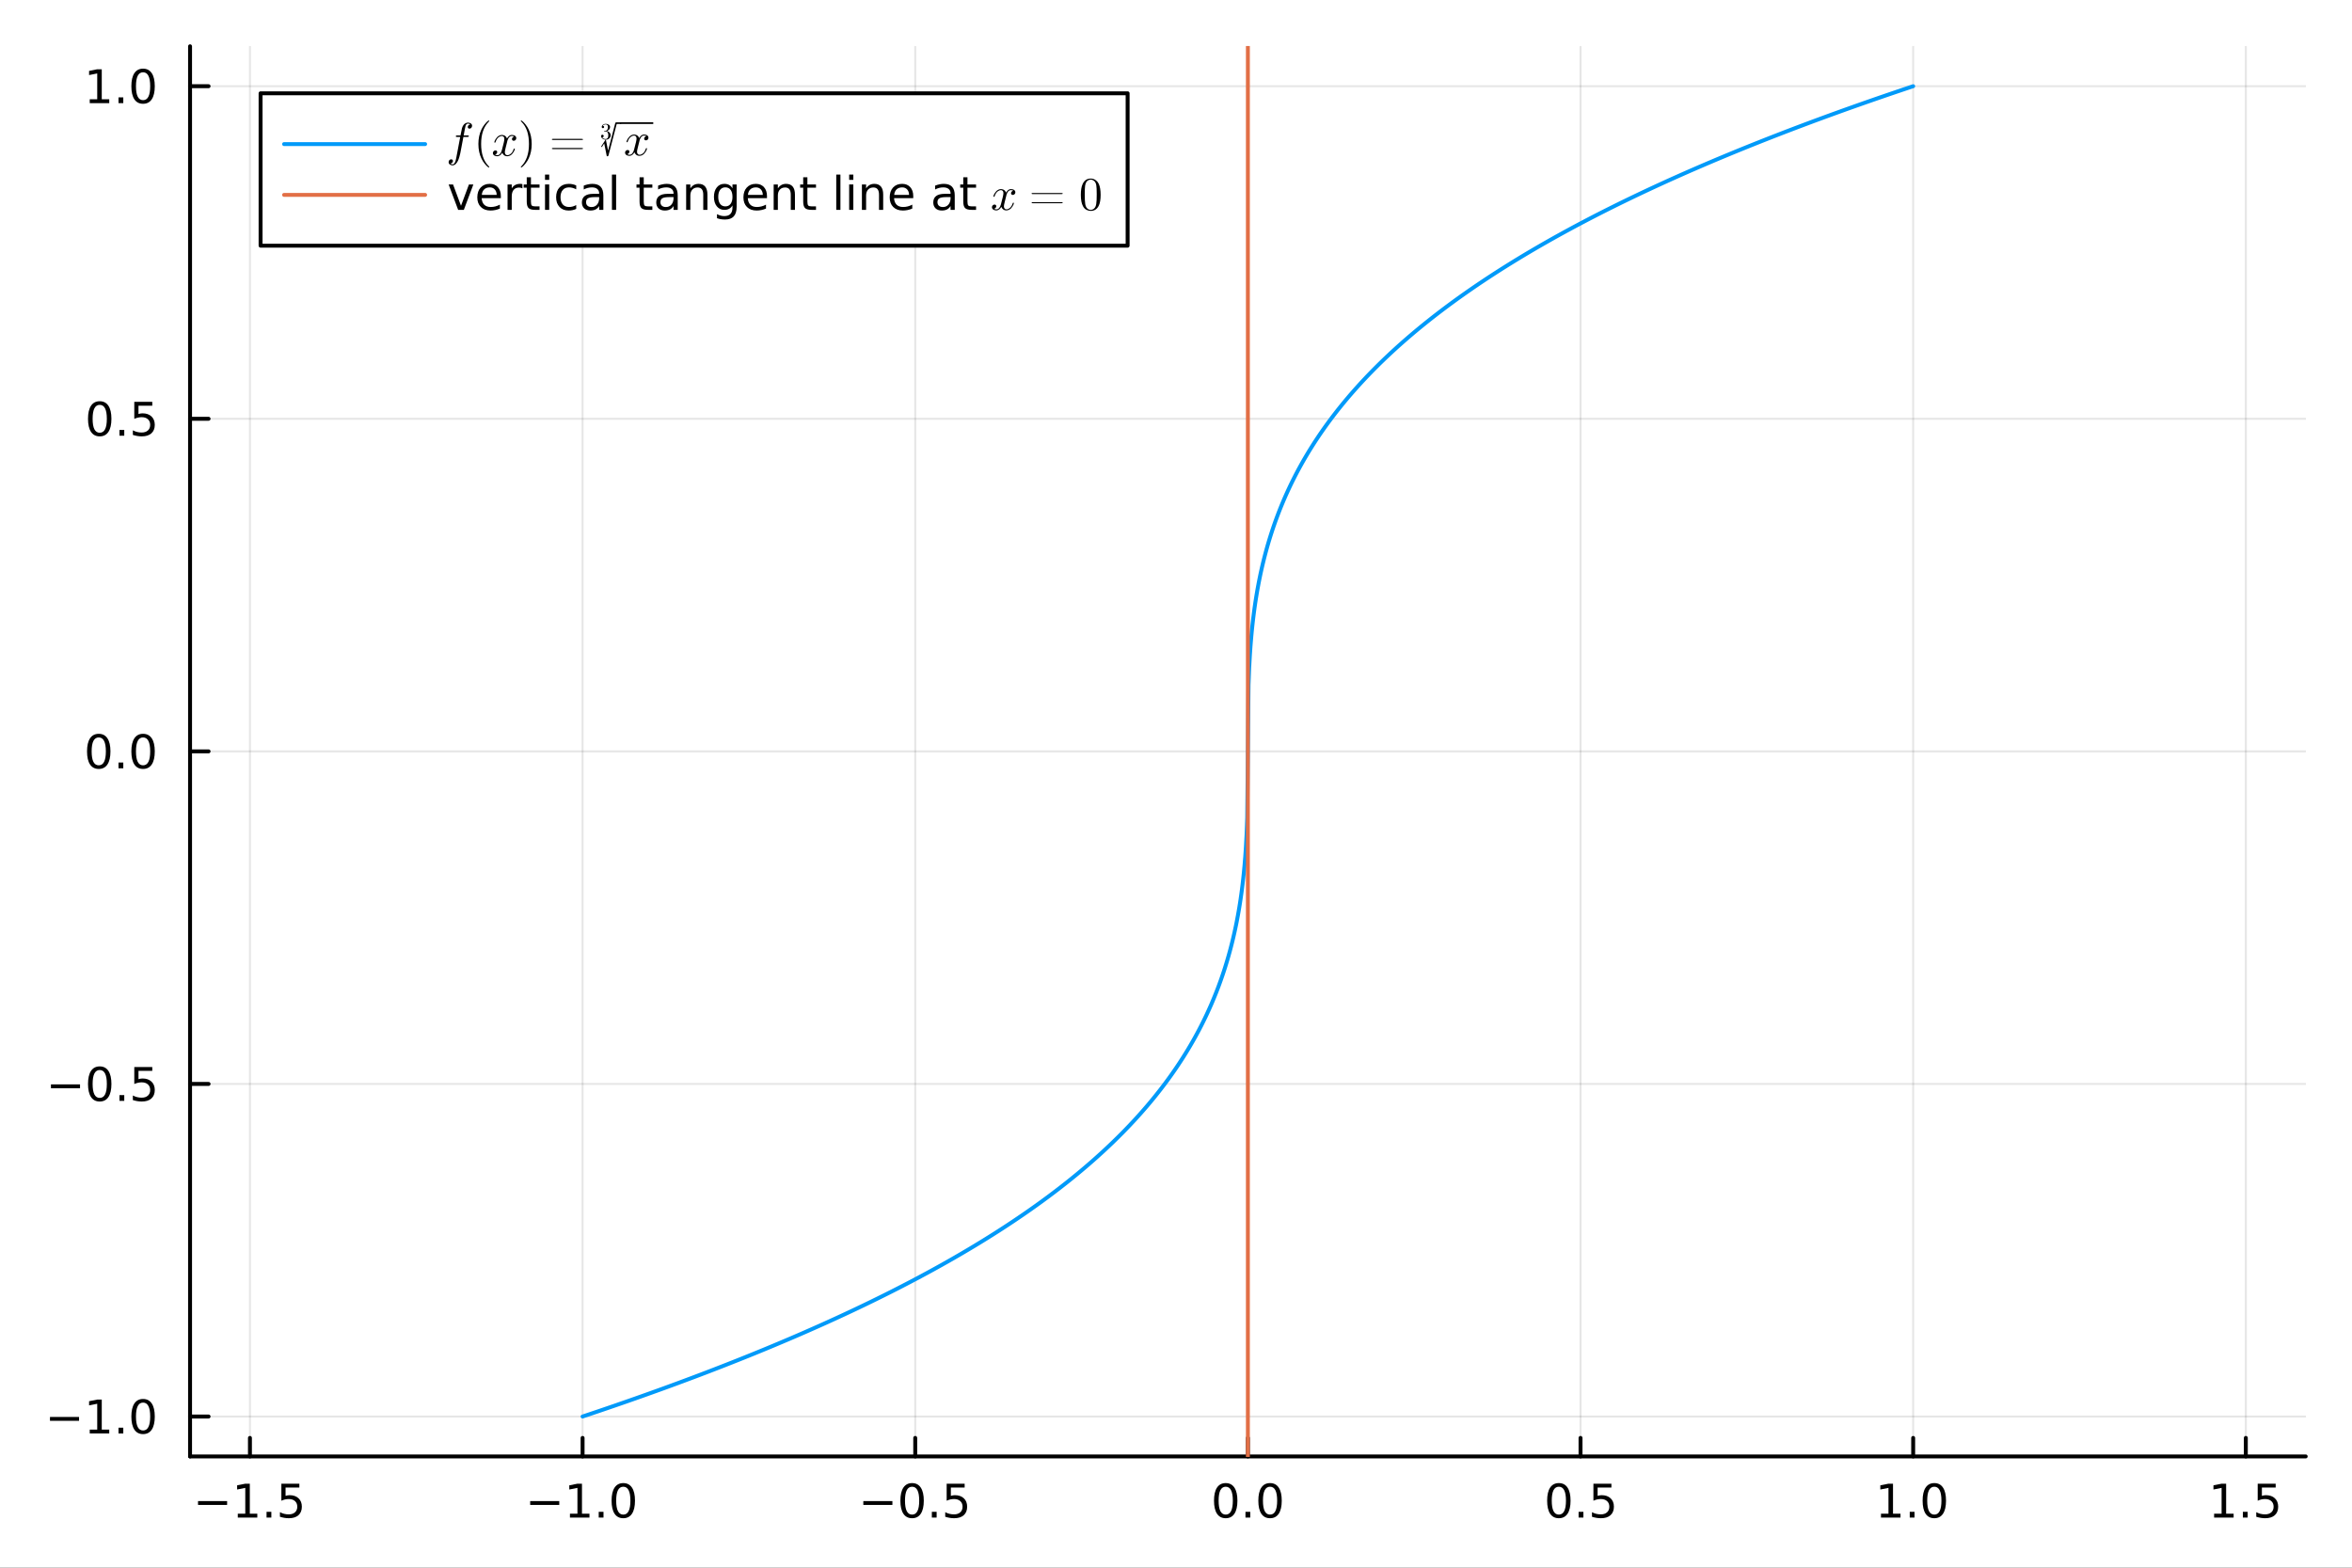 <?xml version="1.0" encoding="utf-8"?>
<svg xmlns="http://www.w3.org/2000/svg" xmlns:xlink="http://www.w3.org/1999/xlink" width="600" height="400" viewBox="0 0 2400 1600">
<rect x="0" y="0" width="2400" height="1600" fill="#333333" stroke="none"/>
<defs>
  <clipPath id="clip230">
    <rect x="0" y="0" width="2400" height="1600"/>
  </clipPath>
</defs>
<path clip-path="url(#clip230)" d="M0 1600 L2400 1600 L2400 0 L0 0  Z" fill="#ffffff" fill-rule="evenodd" fill-opacity="1"/>
<defs>
  <clipPath id="clip231">
    <rect x="480" y="0" width="1681" height="1600"/>
  </clipPath>
</defs>
<path clip-path="url(#clip230)" d="M193.936 1486.45 L2352.76 1486.45 L2352.76 47.244 L193.936 47.244  Z" fill="#ffffff" fill-rule="evenodd" fill-opacity="1"/>
<defs>
  <clipPath id="clip232">
    <rect x="193" y="47" width="2160" height="1440"/>
  </clipPath>
</defs>
<polyline clip-path="url(#clip232)" style="stroke:#000000; stroke-linecap:round; stroke-linejoin:round; stroke-width:2; stroke-opacity:0.1; fill:none" points="255.041,1486.45 255.041,47.244 "/>
<polyline clip-path="url(#clip232)" style="stroke:#000000; stroke-linecap:round; stroke-linejoin:round; stroke-width:2; stroke-opacity:0.1; fill:none" points="594.476,1486.45 594.476,47.244 "/>
<polyline clip-path="url(#clip232)" style="stroke:#000000; stroke-linecap:round; stroke-linejoin:round; stroke-width:2; stroke-opacity:0.1; fill:none" points="933.911,1486.45 933.911,47.244 "/>
<polyline clip-path="url(#clip232)" style="stroke:#000000; stroke-linecap:round; stroke-linejoin:round; stroke-width:2; stroke-opacity:0.1; fill:none" points="1273.35,1486.45 1273.35,47.244 "/>
<polyline clip-path="url(#clip232)" style="stroke:#000000; stroke-linecap:round; stroke-linejoin:round; stroke-width:2; stroke-opacity:0.1; fill:none" points="1612.78,1486.45 1612.78,47.244 "/>
<polyline clip-path="url(#clip232)" style="stroke:#000000; stroke-linecap:round; stroke-linejoin:round; stroke-width:2; stroke-opacity:0.1; fill:none" points="1952.22,1486.45 1952.22,47.244 "/>
<polyline clip-path="url(#clip232)" style="stroke:#000000; stroke-linecap:round; stroke-linejoin:round; stroke-width:2; stroke-opacity:0.1; fill:none" points="2291.65,1486.45 2291.65,47.244 "/>
<polyline clip-path="url(#clip230)" style="stroke:#000000; stroke-linecap:round; stroke-linejoin:round; stroke-width:4; stroke-opacity:1; fill:none" points="193.936,1486.45 2352.76,1486.45 "/>
<polyline clip-path="url(#clip230)" style="stroke:#000000; stroke-linecap:round; stroke-linejoin:round; stroke-width:4; stroke-opacity:1; fill:none" points="255.041,1486.45 255.041,1467.55 "/>
<polyline clip-path="url(#clip230)" style="stroke:#000000; stroke-linecap:round; stroke-linejoin:round; stroke-width:4; stroke-opacity:1; fill:none" points="594.476,1486.45 594.476,1467.55 "/>
<polyline clip-path="url(#clip230)" style="stroke:#000000; stroke-linecap:round; stroke-linejoin:round; stroke-width:4; stroke-opacity:1; fill:none" points="933.911,1486.45 933.911,1467.55 "/>
<polyline clip-path="url(#clip230)" style="stroke:#000000; stroke-linecap:round; stroke-linejoin:round; stroke-width:4; stroke-opacity:1; fill:none" points="1273.35,1486.45 1273.35,1467.55 "/>
<polyline clip-path="url(#clip230)" style="stroke:#000000; stroke-linecap:round; stroke-linejoin:round; stroke-width:4; stroke-opacity:1; fill:none" points="1612.78,1486.45 1612.78,1467.55 "/>
<polyline clip-path="url(#clip230)" style="stroke:#000000; stroke-linecap:round; stroke-linejoin:round; stroke-width:4; stroke-opacity:1; fill:none" points="1952.22,1486.45 1952.22,1467.55 "/>
<polyline clip-path="url(#clip230)" style="stroke:#000000; stroke-linecap:round; stroke-linejoin:round; stroke-width:4; stroke-opacity:1; fill:none" points="2291.65,1486.45 2291.65,1467.55 "/>
<path clip-path="url(#clip230)" d="M202.067 1532.02 L231.743 1532.02 L231.743 1535.95 L202.067 1535.95 L202.067 1532.02 Z" fill="#000000" fill-rule="nonzero" fill-opacity="1" /><path clip-path="url(#clip230)" d="M242.646 1544.91 L250.284 1544.91 L250.284 1518.55 L241.974 1520.21 L241.974 1515.95 L250.238 1514.29 L254.914 1514.29 L254.914 1544.91 L262.553 1544.91 L262.553 1548.85 L242.646 1548.85 L242.646 1544.91 Z" fill="#000000" fill-rule="nonzero" fill-opacity="1" /><path clip-path="url(#clip230)" d="M271.997 1542.97 L276.882 1542.97 L276.882 1548.85 L271.997 1548.85 L271.997 1542.97 Z" fill="#000000" fill-rule="nonzero" fill-opacity="1" /><path clip-path="url(#clip230)" d="M287.113 1514.29 L305.469 1514.29 L305.469 1518.22 L291.395 1518.22 L291.395 1526.7 Q292.414 1526.35 293.432 1526.19 Q294.451 1526 295.469 1526 Q301.256 1526 304.636 1529.17 Q308.016 1532.34 308.016 1537.76 Q308.016 1543.34 304.543 1546.44 Q301.071 1549.52 294.752 1549.52 Q292.576 1549.52 290.307 1549.15 Q288.062 1548.78 285.655 1548.04 L285.655 1543.34 Q287.738 1544.47 289.96 1545.03 Q292.182 1545.58 294.659 1545.58 Q298.664 1545.58 301.002 1543.48 Q303.34 1541.37 303.34 1537.76 Q303.34 1534.15 301.002 1532.04 Q298.664 1529.94 294.659 1529.94 Q292.784 1529.94 290.909 1530.35 Q289.057 1530.77 287.113 1531.65 L287.113 1514.29 Z" fill="#000000" fill-rule="nonzero" fill-opacity="1" /><path clip-path="url(#clip230)" d="M541.004 1532.02 L570.68 1532.02 L570.68 1535.95 L541.004 1535.95 L541.004 1532.02 Z" fill="#000000" fill-rule="nonzero" fill-opacity="1" /><path clip-path="url(#clip230)" d="M581.583 1544.91 L589.222 1544.91 L589.222 1518.55 L580.912 1520.21 L580.912 1515.95 L589.175 1514.29 L593.851 1514.29 L593.851 1544.91 L601.49 1544.91 L601.49 1548.85 L581.583 1548.85 L581.583 1544.91 Z" fill="#000000" fill-rule="nonzero" fill-opacity="1" /><path clip-path="url(#clip230)" d="M610.934 1542.97 L615.819 1542.97 L615.819 1548.85 L610.934 1548.85 L610.934 1542.97 Z" fill="#000000" fill-rule="nonzero" fill-opacity="1" /><path clip-path="url(#clip230)" d="M636.004 1517.37 Q632.393 1517.37 630.564 1520.93 Q628.758 1524.47 628.758 1531.6 Q628.758 1538.71 630.564 1542.27 Q632.393 1545.82 636.004 1545.82 Q639.638 1545.82 641.444 1542.27 Q643.272 1538.71 643.272 1531.6 Q643.272 1524.47 641.444 1520.93 Q639.638 1517.37 636.004 1517.37 M636.004 1513.66 Q641.814 1513.66 644.869 1518.27 Q647.948 1522.85 647.948 1531.6 Q647.948 1540.33 644.869 1544.94 Q641.814 1549.52 636.004 1549.52 Q630.194 1549.52 627.115 1544.94 Q624.059 1540.33 624.059 1531.6 Q624.059 1522.85 627.115 1518.27 Q630.194 1513.66 636.004 1513.66 Z" fill="#000000" fill-rule="nonzero" fill-opacity="1" /><path clip-path="url(#clip230)" d="M880.937 1532.02 L910.613 1532.02 L910.613 1535.95 L880.937 1535.95 L880.937 1532.02 Z" fill="#000000" fill-rule="nonzero" fill-opacity="1" /><path clip-path="url(#clip230)" d="M930.705 1517.37 Q927.094 1517.37 925.265 1520.93 Q923.46 1524.47 923.46 1531.6 Q923.46 1538.71 925.265 1542.27 Q927.094 1545.82 930.705 1545.82 Q934.339 1545.82 936.145 1542.27 Q937.974 1538.71 937.974 1531.6 Q937.974 1524.47 936.145 1520.93 Q934.339 1517.37 930.705 1517.37 M930.705 1513.66 Q936.515 1513.66 939.571 1518.27 Q942.649 1522.85 942.649 1531.6 Q942.649 1540.33 939.571 1544.94 Q936.515 1549.52 930.705 1549.52 Q924.895 1549.52 921.816 1544.94 Q918.761 1540.33 918.761 1531.6 Q918.761 1522.85 921.816 1518.27 Q924.895 1513.66 930.705 1513.66 Z" fill="#000000" fill-rule="nonzero" fill-opacity="1" /><path clip-path="url(#clip230)" d="M950.867 1542.97 L955.751 1542.97 L955.751 1548.85 L950.867 1548.85 L950.867 1542.97 Z" fill="#000000" fill-rule="nonzero" fill-opacity="1" /><path clip-path="url(#clip230)" d="M965.983 1514.29 L984.339 1514.29 L984.339 1518.22 L970.265 1518.22 L970.265 1526.7 Q971.284 1526.35 972.302 1526.19 Q973.321 1526 974.339 1526 Q980.126 1526 983.506 1529.17 Q986.885 1532.34 986.885 1537.76 Q986.885 1543.34 983.413 1546.44 Q979.941 1549.52 973.622 1549.52 Q971.446 1549.52 969.177 1549.15 Q966.932 1548.78 964.524 1548.04 L964.524 1543.34 Q966.608 1544.47 968.83 1545.03 Q971.052 1545.58 973.529 1545.58 Q977.534 1545.58 979.871 1543.48 Q982.209 1541.37 982.209 1537.76 Q982.209 1534.15 979.871 1532.04 Q977.534 1529.94 973.529 1529.94 Q971.654 1529.94 969.779 1530.35 Q967.927 1530.77 965.983 1531.65 L965.983 1514.29 Z" fill="#000000" fill-rule="nonzero" fill-opacity="1" /><path clip-path="url(#clip230)" d="M1250.73 1517.37 Q1247.12 1517.37 1245.29 1520.93 Q1243.49 1524.47 1243.49 1531.6 Q1243.49 1538.71 1245.29 1542.27 Q1247.12 1545.82 1250.73 1545.82 Q1254.36 1545.82 1256.17 1542.27 Q1258 1538.71 1258 1531.6 Q1258 1524.47 1256.17 1520.93 Q1254.36 1517.37 1250.73 1517.37 M1250.73 1513.66 Q1256.54 1513.66 1259.6 1518.27 Q1262.67 1522.85 1262.67 1531.6 Q1262.67 1540.33 1259.6 1544.94 Q1256.54 1549.52 1250.73 1549.52 Q1244.92 1549.52 1241.84 1544.94 Q1238.79 1540.33 1238.79 1531.6 Q1238.79 1522.85 1241.84 1518.27 Q1244.92 1513.66 1250.73 1513.66 Z" fill="#000000" fill-rule="nonzero" fill-opacity="1" /><path clip-path="url(#clip230)" d="M1270.89 1542.97 L1275.78 1542.97 L1275.78 1548.85 L1270.89 1548.85 L1270.89 1542.97 Z" fill="#000000" fill-rule="nonzero" fill-opacity="1" /><path clip-path="url(#clip230)" d="M1295.96 1517.37 Q1292.35 1517.37 1290.52 1520.93 Q1288.72 1524.47 1288.72 1531.6 Q1288.72 1538.71 1290.52 1542.27 Q1292.35 1545.82 1295.96 1545.82 Q1299.6 1545.82 1301.4 1542.27 Q1303.23 1538.71 1303.23 1531.6 Q1303.23 1524.47 1301.4 1520.93 Q1299.6 1517.37 1295.96 1517.37 M1295.96 1513.66 Q1301.77 1513.66 1304.83 1518.27 Q1307.91 1522.85 1307.91 1531.6 Q1307.91 1540.33 1304.83 1544.94 Q1301.77 1549.52 1295.96 1549.52 Q1290.15 1549.52 1287.07 1544.94 Q1284.02 1540.33 1284.02 1531.6 Q1284.02 1522.85 1287.07 1518.27 Q1290.15 1513.66 1295.96 1513.66 Z" fill="#000000" fill-rule="nonzero" fill-opacity="1" /><path clip-path="url(#clip230)" d="M1590.66 1517.37 Q1587.05 1517.37 1585.22 1520.93 Q1583.42 1524.47 1583.42 1531.6 Q1583.42 1538.71 1585.22 1542.27 Q1587.05 1545.82 1590.66 1545.82 Q1594.3 1545.82 1596.1 1542.27 Q1597.93 1538.71 1597.93 1531.6 Q1597.93 1524.47 1596.1 1520.93 Q1594.3 1517.37 1590.66 1517.37 M1590.66 1513.66 Q1596.47 1513.66 1599.53 1518.27 Q1602.61 1522.85 1602.61 1531.6 Q1602.61 1540.33 1599.53 1544.94 Q1596.47 1549.52 1590.66 1549.52 Q1584.85 1549.52 1581.77 1544.94 Q1578.72 1540.33 1578.72 1531.6 Q1578.72 1522.85 1581.77 1518.27 Q1584.85 1513.66 1590.66 1513.66 Z" fill="#000000" fill-rule="nonzero" fill-opacity="1" /><path clip-path="url(#clip230)" d="M1610.82 1542.97 L1615.71 1542.97 L1615.71 1548.85 L1610.82 1548.85 L1610.82 1542.97 Z" fill="#000000" fill-rule="nonzero" fill-opacity="1" /><path clip-path="url(#clip230)" d="M1625.94 1514.29 L1644.3 1514.29 L1644.3 1518.22 L1630.22 1518.22 L1630.22 1526.7 Q1631.24 1526.35 1632.26 1526.19 Q1633.28 1526 1634.3 1526 Q1640.08 1526 1643.46 1529.17 Q1646.84 1532.34 1646.84 1537.76 Q1646.84 1543.34 1643.37 1546.44 Q1639.9 1549.52 1633.58 1549.52 Q1631.4 1549.52 1629.13 1549.15 Q1626.89 1548.78 1624.48 1548.04 L1624.48 1543.34 Q1626.57 1544.47 1628.79 1545.03 Q1631.01 1545.58 1633.49 1545.58 Q1637.49 1545.58 1639.83 1543.48 Q1642.17 1541.37 1642.17 1537.76 Q1642.17 1534.15 1639.83 1532.04 Q1637.49 1529.94 1633.49 1529.94 Q1631.61 1529.94 1629.74 1530.35 Q1627.88 1530.77 1625.94 1531.65 L1625.94 1514.29 Z" fill="#000000" fill-rule="nonzero" fill-opacity="1" /><path clip-path="url(#clip230)" d="M1919.37 1544.91 L1927.01 1544.91 L1927.01 1518.55 L1918.7 1520.21 L1918.7 1515.95 L1926.96 1514.29 L1931.64 1514.29 L1931.64 1544.91 L1939.28 1544.91 L1939.28 1548.85 L1919.37 1548.85 L1919.37 1544.91 Z" fill="#000000" fill-rule="nonzero" fill-opacity="1" /><path clip-path="url(#clip230)" d="M1948.72 1542.97 L1953.6 1542.97 L1953.6 1548.85 L1948.72 1548.85 L1948.72 1542.97 Z" fill="#000000" fill-rule="nonzero" fill-opacity="1" /><path clip-path="url(#clip230)" d="M1973.79 1517.37 Q1970.18 1517.37 1968.35 1520.93 Q1966.54 1524.47 1966.54 1531.6 Q1966.54 1538.71 1968.35 1542.27 Q1970.18 1545.82 1973.79 1545.82 Q1977.42 1545.82 1979.23 1542.27 Q1981.06 1538.71 1981.06 1531.6 Q1981.06 1524.47 1979.23 1520.93 Q1977.42 1517.37 1973.79 1517.37 M1973.79 1513.66 Q1979.6 1513.66 1982.66 1518.27 Q1985.73 1522.85 1985.73 1531.6 Q1985.73 1540.33 1982.66 1544.94 Q1979.6 1549.52 1973.79 1549.52 Q1967.98 1549.52 1964.9 1544.94 Q1961.85 1540.33 1961.85 1531.6 Q1961.85 1522.85 1964.9 1518.27 Q1967.98 1513.66 1973.79 1513.66 Z" fill="#000000" fill-rule="nonzero" fill-opacity="1" /><path clip-path="url(#clip230)" d="M2259.3 1544.91 L2266.94 1544.91 L2266.94 1518.55 L2258.63 1520.21 L2258.63 1515.95 L2266.89 1514.29 L2271.57 1514.29 L2271.57 1544.91 L2279.21 1544.91 L2279.21 1548.85 L2259.3 1548.85 L2259.3 1544.91 Z" fill="#000000" fill-rule="nonzero" fill-opacity="1" /><path clip-path="url(#clip230)" d="M2288.65 1542.97 L2293.54 1542.97 L2293.54 1548.85 L2288.65 1548.85 L2288.65 1542.97 Z" fill="#000000" fill-rule="nonzero" fill-opacity="1" /><path clip-path="url(#clip230)" d="M2303.77 1514.29 L2322.12 1514.29 L2322.12 1518.22 L2308.05 1518.22 L2308.05 1526.7 Q2309.07 1526.35 2310.09 1526.19 Q2311.11 1526 2312.12 1526 Q2317.91 1526 2321.29 1529.17 Q2324.67 1532.34 2324.67 1537.76 Q2324.67 1543.34 2321.2 1546.44 Q2317.73 1549.52 2311.41 1549.52 Q2309.23 1549.52 2306.96 1549.15 Q2304.72 1548.78 2302.31 1548.04 L2302.31 1543.34 Q2304.39 1544.47 2306.62 1545.03 Q2308.84 1545.58 2311.31 1545.58 Q2315.32 1545.58 2317.66 1543.48 Q2320 1541.37 2320 1537.76 Q2320 1534.15 2317.66 1532.04 Q2315.32 1529.94 2311.31 1529.94 Q2309.44 1529.94 2307.56 1530.35 Q2305.71 1530.77 2303.77 1531.65 L2303.77 1514.29 Z" fill="#000000" fill-rule="nonzero" fill-opacity="1" /><polyline clip-path="url(#clip232)" style="stroke:#000000; stroke-linecap:round; stroke-linejoin:round; stroke-width:2; stroke-opacity:0.1; fill:none" points="193.936,1445.72 2352.76,1445.72 "/>
<polyline clip-path="url(#clip232)" style="stroke:#000000; stroke-linecap:round; stroke-linejoin:round; stroke-width:2; stroke-opacity:0.1; fill:none" points="193.936,1106.28 2352.76,1106.28 "/>
<polyline clip-path="url(#clip232)" style="stroke:#000000; stroke-linecap:round; stroke-linejoin:round; stroke-width:2; stroke-opacity:0.1; fill:none" points="193.936,766.846 2352.76,766.846 "/>
<polyline clip-path="url(#clip232)" style="stroke:#000000; stroke-linecap:round; stroke-linejoin:round; stroke-width:2; stroke-opacity:0.1; fill:none" points="193.936,427.411 2352.76,427.411 "/>
<polyline clip-path="url(#clip232)" style="stroke:#000000; stroke-linecap:round; stroke-linejoin:round; stroke-width:2; stroke-opacity:0.1; fill:none" points="193.936,87.976 2352.76,87.976 "/>
<polyline clip-path="url(#clip230)" style="stroke:#000000; stroke-linecap:round; stroke-linejoin:round; stroke-width:4; stroke-opacity:1; fill:none" points="193.936,1486.45 193.936,47.244 "/>
<polyline clip-path="url(#clip230)" style="stroke:#000000; stroke-linecap:round; stroke-linejoin:round; stroke-width:4; stroke-opacity:1; fill:none" points="193.936,1445.72 212.834,1445.72 "/>
<polyline clip-path="url(#clip230)" style="stroke:#000000; stroke-linecap:round; stroke-linejoin:round; stroke-width:4; stroke-opacity:1; fill:none" points="193.936,1106.28 212.834,1106.28 "/>
<polyline clip-path="url(#clip230)" style="stroke:#000000; stroke-linecap:round; stroke-linejoin:round; stroke-width:4; stroke-opacity:1; fill:none" points="193.936,766.846 212.834,766.846 "/>
<polyline clip-path="url(#clip230)" style="stroke:#000000; stroke-linecap:round; stroke-linejoin:round; stroke-width:4; stroke-opacity:1; fill:none" points="193.936,427.411 212.834,427.411 "/>
<polyline clip-path="url(#clip230)" style="stroke:#000000; stroke-linecap:round; stroke-linejoin:round; stroke-width:4; stroke-opacity:1; fill:none" points="193.936,87.976 212.834,87.976 "/>
<path clip-path="url(#clip230)" d="M50.992 1446.17 L80.668 1446.17 L80.668 1450.1 L50.992 1450.1 L50.992 1446.17 Z" fill="#000000" fill-rule="nonzero" fill-opacity="1" /><path clip-path="url(#clip230)" d="M91.571 1459.06 L99.21 1459.06 L99.21 1432.69 L90.899 1434.36 L90.899 1430.1 L99.163 1428.44 L103.839 1428.44 L103.839 1459.06 L111.478 1459.06 L111.478 1463 L91.571 1463 L91.571 1459.06 Z" fill="#000000" fill-rule="nonzero" fill-opacity="1" /><path clip-path="url(#clip230)" d="M120.922 1457.12 L125.807 1457.12 L125.807 1463 L120.922 1463 L120.922 1457.12 Z" fill="#000000" fill-rule="nonzero" fill-opacity="1" /><path clip-path="url(#clip230)" d="M145.992 1431.51 Q142.381 1431.51 140.552 1435.08 Q138.746 1438.62 138.746 1445.75 Q138.746 1452.86 140.552 1456.42 Q142.381 1459.96 145.992 1459.96 Q149.626 1459.96 151.431 1456.42 Q153.26 1452.86 153.26 1445.75 Q153.26 1438.62 151.431 1435.08 Q149.626 1431.51 145.992 1431.51 M145.992 1427.81 Q151.802 1427.81 154.857 1432.42 Q157.936 1437 157.936 1445.75 Q157.936 1454.48 154.857 1459.08 Q151.802 1463.67 145.992 1463.67 Q140.181 1463.67 137.103 1459.08 Q134.047 1454.48 134.047 1445.75 Q134.047 1437 137.103 1432.42 Q140.181 1427.81 145.992 1427.81 Z" fill="#000000" fill-rule="nonzero" fill-opacity="1" /><path clip-path="url(#clip230)" d="M51.987 1106.73 L81.663 1106.73 L81.663 1110.67 L51.987 1110.67 L51.987 1106.73 Z" fill="#000000" fill-rule="nonzero" fill-opacity="1" /><path clip-path="url(#clip230)" d="M101.756 1092.08 Q98.145 1092.08 96.316 1095.64 Q94.51 1099.19 94.51 1106.32 Q94.51 1113.42 96.316 1116.99 Q98.145 1120.53 101.756 1120.53 Q105.39 1120.53 107.196 1116.99 Q109.024 1113.42 109.024 1106.32 Q109.024 1099.19 107.196 1095.64 Q105.39 1092.08 101.756 1092.08 M101.756 1088.38 Q107.566 1088.38 110.621 1092.98 Q113.7 1097.57 113.7 1106.32 Q113.7 1115.04 110.621 1119.65 Q107.566 1124.23 101.756 1124.23 Q95.946 1124.23 92.867 1119.65 Q89.811 1115.04 89.811 1106.32 Q89.811 1097.57 92.867 1092.98 Q95.946 1088.38 101.756 1088.38 Z" fill="#000000" fill-rule="nonzero" fill-opacity="1" /><path clip-path="url(#clip230)" d="M121.918 1117.68 L126.802 1117.68 L126.802 1123.56 L121.918 1123.56 L121.918 1117.68 Z" fill="#000000" fill-rule="nonzero" fill-opacity="1" /><path clip-path="url(#clip230)" d="M137.033 1089 L155.39 1089 L155.39 1092.94 L141.316 1092.94 L141.316 1101.41 Q142.334 1101.06 143.353 1100.9 Q144.371 1100.71 145.39 1100.71 Q151.177 1100.71 154.556 1103.89 Q157.936 1107.06 157.936 1112.47 Q157.936 1118.05 154.464 1121.15 Q150.992 1124.23 144.672 1124.23 Q142.496 1124.23 140.228 1123.86 Q137.982 1123.49 135.575 1122.75 L135.575 1118.05 Q137.658 1119.19 139.881 1119.74 Q142.103 1120.3 144.58 1120.3 Q148.584 1120.3 150.922 1118.19 Q153.26 1116.08 153.26 1112.47 Q153.26 1108.86 150.922 1106.76 Q148.584 1104.65 144.58 1104.65 Q142.705 1104.65 140.83 1105.07 Q138.978 1105.48 137.033 1106.36 L137.033 1089 Z" fill="#000000" fill-rule="nonzero" fill-opacity="1" /><path clip-path="url(#clip230)" d="M100.76 752.645 Q97.149 752.645 95.321 756.209 Q93.515 759.751 93.515 766.881 Q93.515 773.987 95.321 777.552 Q97.149 781.094 100.76 781.094 Q104.395 781.094 106.2 777.552 Q108.029 773.987 108.029 766.881 Q108.029 759.751 106.2 756.209 Q104.395 752.645 100.76 752.645 M100.76 748.941 Q106.571 748.941 109.626 753.547 Q112.705 758.131 112.705 766.881 Q112.705 775.608 109.626 780.214 Q106.571 784.797 100.76 784.797 Q94.95 784.797 91.871 780.214 Q88.816 775.608 88.816 766.881 Q88.816 758.131 91.871 753.547 Q94.95 748.941 100.76 748.941 Z" fill="#000000" fill-rule="nonzero" fill-opacity="1" /><path clip-path="url(#clip230)" d="M120.922 778.246 L125.807 778.246 L125.807 784.126 L120.922 784.126 L120.922 778.246 Z" fill="#000000" fill-rule="nonzero" fill-opacity="1" /><path clip-path="url(#clip230)" d="M145.992 752.645 Q142.381 752.645 140.552 756.209 Q138.746 759.751 138.746 766.881 Q138.746 773.987 140.552 777.552 Q142.381 781.094 145.992 781.094 Q149.626 781.094 151.431 777.552 Q153.26 773.987 153.26 766.881 Q153.26 759.751 151.431 756.209 Q149.626 752.645 145.992 752.645 M145.992 748.941 Q151.802 748.941 154.857 753.547 Q157.936 758.131 157.936 766.881 Q157.936 775.608 154.857 780.214 Q151.802 784.797 145.992 784.797 Q140.181 784.797 137.103 780.214 Q134.047 775.608 134.047 766.881 Q134.047 758.131 137.103 753.547 Q140.181 748.941 145.992 748.941 Z" fill="#000000" fill-rule="nonzero" fill-opacity="1" /><path clip-path="url(#clip230)" d="M101.756 413.21 Q98.145 413.21 96.316 416.775 Q94.51 420.316 94.51 427.446 Q94.51 434.552 96.316 438.117 Q98.145 441.659 101.756 441.659 Q105.39 441.659 107.196 438.117 Q109.024 434.552 109.024 427.446 Q109.024 420.316 107.196 416.775 Q105.39 413.21 101.756 413.21 M101.756 409.506 Q107.566 409.506 110.621 414.113 Q113.7 418.696 113.7 427.446 Q113.7 436.173 110.621 440.779 Q107.566 445.362 101.756 445.362 Q95.946 445.362 92.867 440.779 Q89.811 436.173 89.811 427.446 Q89.811 418.696 92.867 414.113 Q95.946 409.506 101.756 409.506 Z" fill="#000000" fill-rule="nonzero" fill-opacity="1" /><path clip-path="url(#clip230)" d="M121.918 438.812 L126.802 438.812 L126.802 444.691 L121.918 444.691 L121.918 438.812 Z" fill="#000000" fill-rule="nonzero" fill-opacity="1" /><path clip-path="url(#clip230)" d="M137.033 410.131 L155.39 410.131 L155.39 414.066 L141.316 414.066 L141.316 422.538 Q142.334 422.191 143.353 422.029 Q144.371 421.844 145.39 421.844 Q151.177 421.844 154.556 425.015 Q157.936 428.187 157.936 433.603 Q157.936 439.182 154.464 442.284 Q150.992 445.362 144.672 445.362 Q142.496 445.362 140.228 444.992 Q137.982 444.622 135.575 443.881 L135.575 439.182 Q137.658 440.316 139.881 440.872 Q142.103 441.427 144.58 441.427 Q148.584 441.427 150.922 439.321 Q153.26 437.214 153.26 433.603 Q153.26 429.992 150.922 427.886 Q148.584 425.779 144.58 425.779 Q142.705 425.779 140.83 426.196 Q138.978 426.613 137.033 427.492 L137.033 410.131 Z" fill="#000000" fill-rule="nonzero" fill-opacity="1" /><path clip-path="url(#clip230)" d="M91.571 101.321 L99.21 101.321 L99.21 74.956 L90.899 76.622 L90.899 72.363 L99.163 70.696 L103.839 70.696 L103.839 101.321 L111.478 101.321 L111.478 105.256 L91.571 105.256 L91.571 101.321 Z" fill="#000000" fill-rule="nonzero" fill-opacity="1" /><path clip-path="url(#clip230)" d="M120.922 99.377 L125.807 99.377 L125.807 105.256 L120.922 105.256 L120.922 99.377 Z" fill="#000000" fill-rule="nonzero" fill-opacity="1" /><path clip-path="url(#clip230)" d="M145.992 73.775 Q142.381 73.775 140.552 77.34 Q138.746 80.881 138.746 88.011 Q138.746 95.117 140.552 98.682 Q142.381 102.224 145.992 102.224 Q149.626 102.224 151.431 98.682 Q153.26 95.117 153.26 88.011 Q153.26 80.881 151.431 77.34 Q149.626 73.775 145.992 73.775 M145.992 70.071 Q151.802 70.071 154.857 74.678 Q157.936 79.261 157.936 88.011 Q157.936 96.738 154.857 101.344 Q151.802 105.928 145.992 105.928 Q140.181 105.928 137.103 101.344 Q134.047 96.738 134.047 88.011 Q134.047 79.261 137.103 74.678 Q140.181 70.071 145.992 70.071 Z" fill="#000000" fill-rule="nonzero" fill-opacity="1" /><polyline clip-path="url(#clip232)" style="stroke:#009af9; stroke-linecap:round; stroke-linejoin:round; stroke-width:4; stroke-opacity:1; fill:none" points="594.476,1445.72 595.155,1445.49 595.834,1445.26 596.513,1445.04 597.192,1444.81 597.871,1444.58 598.549,1444.36 599.228,1444.13 599.907,1443.9 600.586,1443.67 601.265,1443.45 601.944,1443.22 602.623,1442.99 603.302,1442.76 603.98,1442.53 604.659,1442.3 605.338,1442.08 606.017,1441.85 606.696,1441.62 607.375,1441.39 608.054,1441.16 608.733,1440.93 609.411,1440.7 610.09,1440.47 610.769,1440.24 611.448,1440.01 612.127,1439.78 612.806,1439.55 613.485,1439.32 614.163,1439.09 614.842,1438.86 615.521,1438.63 616.2,1438.4 616.879,1438.16 617.558,1437.93 618.237,1437.7 618.916,1437.47 619.594,1437.24 620.273,1437.01 620.952,1436.77 621.631,1436.54 622.31,1436.31 622.989,1436.08 623.668,1435.84 624.347,1435.61 625.025,1435.38 625.704,1435.14 626.383,1434.91 627.062,1434.68 627.741,1434.44 628.42,1434.21 629.099,1433.97 629.777,1433.74 630.456,1433.5 631.135,1433.27 631.814,1433.03 632.493,1432.8 633.172,1432.56 633.851,1432.33 634.53,1432.09 635.208,1431.86 635.887,1431.62 636.566,1431.39 637.245,1431.15 637.924,1430.91 638.603,1430.68 639.282,1430.44 639.961,1430.2 640.639,1429.97 641.318,1429.73 641.997,1429.49 642.676,1429.25 643.355,1429.02 644.034,1428.78 644.713,1428.54 645.391,1428.3 646.07,1428.06 646.749,1427.82 647.428,1427.59 648.107,1427.35 648.786,1427.11 649.465,1426.87 650.144,1426.63 650.822,1426.39 651.501,1426.15 652.18,1425.91 652.859,1425.67 653.538,1425.43 654.217,1425.19 654.896,1424.95 655.575,1424.71 656.253,1424.47 656.932,1424.22 657.611,1423.98 658.29,1423.74 658.969,1423.5 659.648,1423.26 660.327,1423.01 661.005,1422.77 661.684,1422.53 662.363,1422.29 663.042,1422.04 663.721,1421.8 664.4,1421.56 665.079,1421.32 665.758,1421.07 666.436,1420.83 667.115,1420.58 667.794,1420.34 668.473,1420.1 669.152,1419.85 669.831,1419.61 670.51,1419.36 671.189,1419.12 671.867,1418.87 672.546,1418.63 673.225,1418.38 673.904,1418.13 674.583,1417.89 675.262,1417.64 675.941,1417.4 676.619,1417.15 677.298,1416.9 677.977,1416.66 678.656,1416.41 679.335,1416.16 680.014,1415.91 680.693,1415.67 681.372,1415.42 682.05,1415.17 682.729,1414.92 683.408,1414.67 684.087,1414.43 684.766,1414.18 685.445,1413.93 686.124,1413.68 686.803,1413.43 687.481,1413.18 688.16,1412.93 688.839,1412.68 689.518,1412.43 690.197,1412.18 690.876,1411.93 691.555,1411.68 692.233,1411.43 692.912,1411.18 693.591,1410.92 694.27,1410.67 694.949,1410.42 695.628,1410.17 696.307,1409.92 696.986,1409.67 697.664,1409.41 698.343,1409.16 699.022,1408.91 699.701,1408.65 700.38,1408.4 701.059,1408.15 701.738,1407.89 702.417,1407.64 703.095,1407.39 703.774,1407.13 704.453,1406.88 705.132,1406.62 705.811,1406.37 706.49,1406.11 707.169,1405.86 707.847,1405.6 708.526,1405.35 709.205,1405.09 709.884,1404.83 710.563,1404.58 711.242,1404.32 711.921,1404.06 712.6,1403.81 713.278,1403.55 713.957,1403.29 714.636,1403.04 715.315,1402.78 715.994,1402.52 716.673,1402.26 717.352,1402 718.031,1401.74 718.709,1401.49 719.388,1401.23 720.067,1400.97 720.746,1400.71 721.425,1400.45 722.104,1400.19 722.783,1399.93 723.461,1399.67 724.14,1399.41 724.819,1399.15 725.498,1398.89 726.177,1398.62 726.856,1398.36 727.535,1398.1 728.214,1397.84 728.892,1397.58 729.571,1397.32 730.25,1397.05 730.929,1396.79 731.608,1396.53 732.287,1396.26 732.966,1396 733.645,1395.74 734.323,1395.47 735.002,1395.21 735.681,1394.95 736.36,1394.68 737.039,1394.42 737.718,1394.15 738.397,1393.89 739.075,1393.62 739.754,1393.35 740.433,1393.09 741.112,1392.82 741.791,1392.56 742.47,1392.29 743.149,1392.02 743.828,1391.76 744.506,1391.49 745.185,1391.22 745.864,1390.95 746.543,1390.69 747.222,1390.42 747.901,1390.15 748.58,1389.88 749.259,1389.61 749.937,1389.34 750.616,1389.07 751.295,1388.81 751.974,1388.54 752.653,1388.27 753.332,1388 754.011,1387.72 754.689,1387.45 755.368,1387.18 756.047,1386.91 756.726,1386.64 757.405,1386.37 758.084,1386.1 758.763,1385.83 759.442,1385.55 760.12,1385.28 760.799,1385.01 761.478,1384.73 762.157,1384.46 762.836,1384.19 763.515,1383.91 764.194,1383.64 764.873,1383.37 765.551,1383.09 766.23,1382.82 766.909,1382.54 767.588,1382.27 768.267,1381.99 768.946,1381.72 769.625,1381.44 770.303,1381.16 770.982,1380.89 771.661,1380.61 772.34,1380.33 773.019,1380.06 773.698,1379.78 774.377,1379.5 775.056,1379.22 775.734,1378.94 776.413,1378.67 777.092,1378.39 777.771,1378.11 778.45,1377.83 779.129,1377.55 779.808,1377.27 780.487,1376.99 781.165,1376.71 781.844,1376.43 782.523,1376.15 783.202,1375.87 783.881,1375.59 784.56,1375.3 785.239,1375.02 785.918,1374.74 786.596,1374.46 787.275,1374.18 787.954,1373.89 788.633,1373.61 789.312,1373.33 789.991,1373.04 790.67,1372.76 791.348,1372.47 792.027,1372.19 792.706,1371.9 793.385,1371.62 794.064,1371.33 794.743,1371.05 795.422,1370.76 796.101,1370.48 796.779,1370.19 797.458,1369.9 798.137,1369.62 798.816,1369.33 799.495,1369.04 800.174,1368.75 800.853,1368.47 801.532,1368.18 802.21,1367.89 802.889,1367.6 803.568,1367.31 804.247,1367.02 804.926,1366.73 805.605,1366.44 806.284,1366.15 806.962,1365.86 807.641,1365.57 808.32,1365.28 808.999,1364.99 809.678,1364.7 810.357,1364.41 811.036,1364.11 811.715,1363.82 812.393,1363.53 813.072,1363.24 813.751,1362.94 814.43,1362.65 815.109,1362.35 815.788,1362.06 816.467,1361.77 817.146,1361.47 817.824,1361.18 818.503,1360.88 819.182,1360.58 819.861,1360.29 820.54,1359.99 821.219,1359.7 821.898,1359.4 822.576,1359.1 823.255,1358.8 823.934,1358.51 824.613,1358.21 825.292,1357.91 825.971,1357.61 826.65,1357.31 827.329,1357.01 828.007,1356.71 828.686,1356.41 829.365,1356.11 830.044,1355.81 830.723,1355.51 831.402,1355.21 832.081,1354.91 832.76,1354.61 833.438,1354.31 834.117,1354 834.796,1353.7 835.475,1353.4 836.154,1353.09 836.833,1352.79 837.512,1352.49 838.19,1352.18 838.869,1351.88 839.548,1351.57 840.227,1351.27 840.906,1350.96 841.585,1350.66 842.264,1350.35 842.943,1350.04 843.621,1349.74 844.3,1349.43 844.979,1349.12 845.658,1348.82 846.337,1348.51 847.016,1348.2 847.695,1347.89 848.374,1347.58 849.052,1347.27 849.731,1346.96 850.41,1346.65 851.089,1346.34 851.768,1346.03 852.447,1345.72 853.126,1345.41 853.804,1345.1 854.483,1344.78 855.162,1344.47 855.841,1344.16 856.52,1343.85 857.199,1343.53 857.878,1343.22 858.557,1342.9 859.235,1342.59 859.914,1342.28 860.593,1341.96 861.272,1341.64 861.951,1341.33 862.63,1341.01 863.309,1340.7 863.988,1340.38 864.666,1340.06 865.345,1339.74 866.024,1339.43 866.703,1339.11 867.382,1338.79 868.061,1338.47 868.74,1338.15 869.418,1337.83 870.097,1337.51 870.776,1337.19 871.455,1336.87 872.134,1336.55 872.813,1336.23 873.492,1335.91 874.171,1335.58 874.849,1335.26 875.528,1334.94 876.207,1334.62 876.886,1334.29 877.565,1333.97 878.244,1333.64 878.923,1333.32 879.602,1332.99 880.28,1332.67 880.959,1332.34 881.638,1332.02 882.317,1331.69 882.996,1331.36 883.675,1331.03 884.354,1330.71 885.032,1330.38 885.711,1330.05 886.39,1329.72 887.069,1329.39 887.748,1329.06 888.427,1328.73 889.106,1328.4 889.785,1328.07 890.463,1327.74 891.142,1327.41 891.821,1327.07 892.5,1326.74 893.179,1326.41 893.858,1326.08 894.537,1325.74 895.216,1325.41 895.894,1325.07 896.573,1324.74 897.252,1324.4 897.931,1324.07 898.61,1323.73 899.289,1323.4 899.968,1323.06 900.646,1322.72 901.325,1322.38 902.004,1322.05 902.683,1321.71 903.362,1321.37 904.041,1321.03 904.72,1320.69 905.399,1320.35 906.077,1320.01 906.756,1319.67 907.435,1319.33 908.114,1318.98 908.793,1318.64 909.472,1318.3 910.151,1317.96 910.83,1317.61 911.508,1317.27 912.187,1316.92 912.866,1316.58 913.545,1316.23 914.224,1315.89 914.903,1315.54 915.582,1315.19 916.26,1314.85 916.939,1314.5 917.618,1314.15 918.297,1313.8 918.976,1313.45 919.655,1313.11 920.334,1312.76 921.013,1312.41 921.691,1312.05 922.37,1311.7 923.049,1311.35 923.728,1311 924.407,1310.65 925.086,1310.3 925.765,1309.94 926.444,1309.59 927.122,1309.23 927.801,1308.88 928.48,1308.52 929.159,1308.17 929.838,1307.81 930.517,1307.46 931.196,1307.1 931.874,1306.74 932.553,1306.38 933.232,1306.02 933.911,1305.67 934.59,1305.31 935.269,1304.95 935.948,1304.59 936.627,1304.22 937.305,1303.86 937.984,1303.5 938.663,1303.14 939.342,1302.78 940.021,1302.41 940.7,1302.05 941.379,1301.68 942.058,1301.32 942.736,1300.95 943.415,1300.59 944.094,1300.22 944.773,1299.86 945.452,1299.49 946.131,1299.12 946.81,1298.75 947.488,1298.38 948.167,1298.01 948.846,1297.64 949.525,1297.27 950.204,1296.9 950.883,1296.53 951.562,1296.16 952.241,1295.79 952.919,1295.41 953.598,1295.04 954.277,1294.67 954.956,1294.29 955.635,1293.92 956.314,1293.54 956.993,1293.16 957.672,1292.79 958.35,1292.41 959.029,1292.03 959.708,1291.65 960.387,1291.28 961.066,1290.9 961.745,1290.52 962.424,1290.13 963.102,1289.75 963.781,1289.37 964.46,1288.99 965.139,1288.61 965.818,1288.22 966.497,1287.84 967.176,1287.46 967.855,1287.07 968.533,1286.68 969.212,1286.3 969.891,1285.91 970.57,1285.52 971.249,1285.14 971.928,1284.75 972.607,1284.36 973.286,1283.97 973.964,1283.58 974.643,1283.19 975.322,1282.8 976.001,1282.4 976.68,1282.01 977.359,1281.62 978.038,1281.22 978.716,1280.83 979.395,1280.44 980.074,1280.04 980.753,1279.64 981.432,1279.25 982.111,1278.85 982.79,1278.45 983.469,1278.05 984.147,1277.65 984.826,1277.25 985.505,1276.85 986.184,1276.45 986.863,1276.05 987.542,1275.65 988.221,1275.24 988.9,1274.84 989.578,1274.43 990.257,1274.03 990.936,1273.62 991.615,1273.22 992.294,1272.81 992.973,1272.4 993.652,1271.99 994.331,1271.59 995.009,1271.18 995.688,1270.77 996.367,1270.35 997.046,1269.94 997.725,1269.53 998.404,1269.12 999.083,1268.7 999.761,1268.29 1000.44,1267.87 1001.12,1267.46 1001.8,1267.04 1002.48,1266.62 1003.16,1266.21 1003.83,1265.79 1004.51,1265.37 1005.19,1264.95 1005.87,1264.53 1006.55,1264.11 1007.23,1263.68 1007.91,1263.26 1008.59,1262.84 1009.27,1262.41 1009.94,1261.99 1010.62,1261.56 1011.3,1261.14 1011.98,1260.71 1012.66,1260.28 1013.34,1259.85 1014.02,1259.42 1014.7,1258.99 1015.38,1258.56 1016.05,1258.13 1016.73,1257.7 1017.41,1257.26 1018.09,1256.83 1018.77,1256.4 1019.45,1255.96 1020.13,1255.52 1020.81,1255.09 1021.49,1254.65 1022.16,1254.21 1022.84,1253.77 1023.52,1253.33 1024.2,1252.89 1024.88,1252.45 1025.56,1252 1026.24,1251.56 1026.92,1251.12 1027.6,1250.67 1028.27,1250.23 1028.95,1249.78 1029.63,1249.33 1030.31,1248.88 1030.99,1248.43 1031.67,1247.98 1032.35,1247.53 1033.03,1247.08 1033.7,1246.63 1034.38,1246.18 1035.06,1245.72 1035.74,1245.27 1036.42,1244.81 1037.1,1244.35 1037.78,1243.89 1038.46,1243.44 1039.14,1242.98 1039.81,1242.52 1040.49,1242.05 1041.17,1241.59 1041.85,1241.13 1042.53,1240.67 1043.21,1240.2 1043.89,1239.73 1044.57,1239.27 1045.25,1238.8 1045.92,1238.33 1046.6,1237.86 1047.28,1237.39 1047.96,1236.92 1048.64,1236.45 1049.32,1235.97 1050,1235.5 1050.68,1235.02 1051.36,1234.55 1052.03,1234.07 1052.71,1233.59 1053.39,1233.11 1054.07,1232.63 1054.75,1232.15 1055.43,1231.67 1056.11,1231.19 1056.79,1230.7 1057.47,1230.22 1058.14,1229.73 1058.82,1229.24 1059.5,1228.76 1060.18,1228.27 1060.86,1227.78 1061.54,1227.28 1062.22,1226.79 1062.9,1226.3 1063.58,1225.8 1064.25,1225.31 1064.93,1224.81 1065.61,1224.31 1066.29,1223.81 1066.97,1223.31 1067.65,1222.81 1068.33,1222.31 1069.01,1221.81 1069.69,1221.3 1070.36,1220.8 1071.04,1220.29 1071.72,1219.78 1072.4,1219.27 1073.08,1218.76 1073.76,1218.25 1074.44,1217.74 1075.12,1217.23 1075.79,1216.71 1076.47,1216.2 1077.15,1215.68 1077.83,1215.16 1078.51,1214.64 1079.19,1214.12 1079.87,1213.6 1080.55,1213.08 1081.23,1212.55 1081.9,1212.03 1082.58,1211.5 1083.26,1210.97 1083.94,1210.44 1084.62,1209.91 1085.3,1209.38 1085.98,1208.85 1086.66,1208.31 1087.34,1207.78 1088.01,1207.24 1088.69,1206.7 1089.37,1206.16 1090.05,1205.62 1090.73,1205.08 1091.41,1204.53 1092.09,1203.99 1092.77,1203.44 1093.45,1202.89 1094.12,1202.35 1094.8,1201.79 1095.48,1201.24 1096.16,1200.69 1096.84,1200.13 1097.52,1199.58 1098.2,1199.02 1098.88,1198.46 1099.56,1197.9 1100.23,1197.34 1100.91,1196.78 1101.59,1196.21 1102.27,1195.64 1102.95,1195.08 1103.63,1194.51 1104.31,1193.94 1104.99,1193.36 1105.67,1192.79 1106.34,1192.21 1107.02,1191.64 1107.7,1191.06 1108.38,1190.48 1109.06,1189.9 1109.74,1189.31 1110.42,1188.73 1111.1,1188.14 1111.77,1187.55 1112.45,1186.96 1113.13,1186.37 1113.81,1185.78 1114.49,1185.18 1115.17,1184.59 1115.85,1183.99 1116.53,1183.39 1117.21,1182.78 1117.88,1182.18 1118.56,1181.58 1119.24,1180.97 1119.92,1180.36 1120.6,1179.75 1121.28,1179.14 1121.96,1178.52 1122.64,1177.9 1123.32,1177.29 1123.99,1176.67 1124.67,1176.04 1125.35,1175.42 1126.03,1174.8 1126.71,1174.17 1127.39,1173.54 1128.07,1172.91 1128.75,1172.27 1129.43,1171.64 1130.1,1171 1130.78,1170.36 1131.46,1169.72 1132.14,1169.08 1132.82,1168.43 1133.5,1167.78 1134.18,1167.13 1134.86,1166.48 1135.54,1165.83 1136.21,1165.17 1136.89,1164.51 1137.57,1163.85 1138.25,1163.19 1138.93,1162.52 1139.61,1161.86 1140.29,1161.19 1140.97,1160.52 1141.65,1159.84 1142.32,1159.16 1143,1158.49 1143.68,1157.8 1144.36,1157.12 1145.04,1156.44 1145.72,1155.75 1146.4,1155.06 1147.08,1154.36 1147.76,1153.67 1148.43,1152.97 1149.11,1152.27 1149.79,1151.56 1150.47,1150.86 1151.15,1150.15 1151.83,1149.44 1152.51,1148.73 1153.19,1148.01 1153.86,1147.29 1154.54,1146.57 1155.22,1145.84 1155.9,1145.12 1156.58,1144.39 1157.26,1143.65 1157.94,1142.92 1158.62,1142.18 1159.3,1141.44 1159.97,1140.69 1160.65,1139.94 1161.33,1139.19 1162.01,1138.44 1162.69,1137.68 1163.37,1136.92 1164.05,1136.16 1164.73,1135.39 1165.41,1134.62 1166.08,1133.85 1166.76,1133.08 1167.44,1132.3 1168.12,1131.51 1168.8,1130.73 1169.48,1129.94 1170.16,1129.15 1170.84,1128.35 1171.52,1127.55 1172.19,1126.75 1172.87,1125.94 1173.55,1125.13 1174.23,1124.31 1174.91,1123.5 1175.59,1122.67 1176.27,1121.85 1176.95,1121.02 1177.63,1120.19 1178.3,1119.35 1178.98,1118.51 1179.66,1117.66 1180.34,1116.81 1181.02,1115.96 1181.7,1115.1 1182.38,1114.24 1183.06,1113.37 1183.74,1112.5 1184.41,1111.63 1185.09,1110.75 1185.77,1109.86 1186.45,1108.97 1187.13,1108.08 1187.81,1107.18 1188.49,1106.28 1189.17,1105.37 1189.84,1104.46 1190.52,1103.54 1191.2,1102.62 1191.88,1101.69 1192.56,1100.76 1193.24,1099.82 1193.92,1098.88 1194.6,1097.93 1195.28,1096.98 1195.95,1096.02 1196.63,1095.05 1197.31,1094.08 1197.99,1093.1 1198.67,1092.12 1199.35,1091.13 1200.03,1090.14 1200.71,1089.14 1201.39,1088.13 1202.06,1087.12 1202.74,1086.1 1203.42,1085.07 1204.1,1084.04 1204.78,1083 1205.46,1081.95 1206.14,1080.9 1206.82,1079.83 1207.5,1078.77 1208.17,1077.69 1208.85,1076.61 1209.53,1075.52 1210.21,1074.42 1210.89,1073.31 1211.57,1072.2 1212.25,1071.07 1212.93,1069.94 1213.61,1068.8 1214.28,1067.66 1214.96,1066.5 1215.64,1065.33 1216.32,1064.16 1217,1062.97 1217.68,1061.78 1218.36,1060.58 1219.04,1059.36 1219.72,1058.14 1220.39,1056.9 1221.07,1055.66 1221.75,1054.4 1222.43,1053.14 1223.11,1051.86 1223.79,1050.57 1224.47,1049.27 1225.15,1047.95 1225.83,1046.63 1226.5,1045.29 1227.18,1043.94 1227.86,1042.57 1228.54,1041.19 1229.22,1039.8 1229.9,1038.39 1230.58,1036.97 1231.26,1035.54 1231.93,1034.08 1232.61,1032.61 1233.29,1031.13 1233.97,1029.63 1234.65,1028.11 1235.33,1026.57 1236.01,1025.02 1236.69,1023.44 1237.37,1021.85 1238.04,1020.23 1238.72,1018.6 1239.4,1016.94 1240.08,1015.27 1240.76,1013.56 1241.44,1011.84 1242.12,1010.09 1242.8,1008.31 1243.48,1006.51 1244.15,1004.68 1244.83,1002.82 1245.51,1000.94 1246.19,999.016 1246.87,997.065 1247.55,995.08 1248.23,993.06 1248.91,991.004 1249.59,988.909 1250.26,986.773 1250.94,984.596 1251.62,982.374 1252.3,980.105 1252.98,977.787 1253.66,975.416 1254.34,972.991 1255.02,970.507 1255.7,967.961 1256.37,965.349 1257.05,962.666 1257.73,959.907 1258.41,957.068 1259.09,954.141 1259.77,951.12 1260.45,947.996 1261.13,944.76 1261.81,941.403 1262.48,937.91 1263.16,934.27 1263.84,930.463 1264.52,926.471 1265.2,922.268 1265.88,917.825 1266.56,913.104 1267.24,908.057 1267.91,902.62 1268.59,896.709 1269.27,890.205 1269.95,882.931 1270.63,874.61 1271.31,864.756 1271.99,852.378 1272.67,834.733 1273.35,766.846 1274.02,698.959 1274.7,681.314 1275.38,668.936 1276.06,659.082 1276.74,650.761 1277.42,643.487 1278.1,636.983 1278.78,631.072 1279.46,625.635 1280.13,620.588 1280.81,615.867 1281.49,611.424 1282.17,607.221 1282.85,603.229 1283.53,599.422 1284.21,595.782 1284.89,592.289 1285.57,588.932 1286.24,585.696 1286.92,582.572 1287.6,579.551 1288.28,576.624 1288.96,573.784 1289.64,571.026 1290.32,568.343 1291,565.731 1291.68,563.185 1292.35,560.701 1293.03,558.276 1293.71,555.905 1294.39,553.587 1295.07,551.318 1295.75,549.096 1296.43,546.919 1297.11,544.783 1297.79,542.688 1298.46,540.632 1299.14,538.612 1299.82,536.627 1300.5,534.676 1301.18,532.757 1301.86,530.869 1302.54,529.011 1303.22,527.181 1303.9,525.379 1304.57,523.604 1305.25,521.854 1305.93,520.128 1306.61,518.427 1307.29,516.748 1307.97,515.092 1308.65,513.457 1309.33,511.843 1310,510.249 1310.68,508.675 1311.36,507.12 1312.04,505.583 1312.72,504.064 1313.4,502.562 1314.08,501.077 1314.76,499.609 1315.44,498.157 1316.11,496.72 1316.79,495.298 1317.47,493.891 1318.15,492.498 1318.83,491.12 1319.51,489.755 1320.19,488.403 1320.87,487.064 1321.55,485.738 1322.22,484.425 1322.9,483.123 1323.58,481.834 1324.26,480.556 1324.94,479.289 1325.62,478.033 1326.3,476.788 1326.98,475.554 1327.66,474.33 1328.33,473.116 1329.01,471.912 1329.69,470.718 1330.37,469.534 1331.05,468.359 1331.73,467.193 1332.41,466.036 1333.09,464.887 1333.77,463.748 1334.44,462.617 1335.12,461.494 1335.8,460.38 1336.48,459.274 1337.16,458.175 1337.84,457.084 1338.52,456.001 1339.2,454.926 1339.88,453.857 1340.55,452.796 1341.23,451.743 1341.91,450.696 1342.59,449.656 1343.27,448.623 1343.95,447.596 1344.63,446.576 1345.31,445.563 1345.99,444.555 1346.66,443.554 1347.34,442.56 1348.02,441.571 1348.7,440.588 1349.38,439.611 1350.06,438.64 1350.74,437.675 1351.42,436.715 1352.09,435.761 1352.77,434.813 1353.45,433.869 1354.13,432.931 1354.81,431.999 1355.49,431.071 1356.17,430.149 1356.85,429.231 1357.53,428.319 1358.2,427.411 1358.88,426.508 1359.56,425.61 1360.24,424.717 1360.92,423.828 1361.6,422.944 1362.28,422.065 1362.96,421.19 1363.64,420.319 1364.31,419.453 1364.99,418.591 1365.67,417.733 1366.35,416.879 1367.03,416.03 1367.71,415.185 1368.39,414.343 1369.07,413.506 1369.75,412.673 1370.42,411.843 1371.1,411.018 1371.78,410.196 1372.46,409.378 1373.14,408.564 1373.82,407.753 1374.5,406.946 1375.18,406.143 1375.86,405.343 1376.53,404.547 1377.21,403.754 1377.89,402.964 1378.57,402.179 1379.25,401.396 1379.93,400.617 1380.61,399.841 1381.29,399.068 1381.97,398.299 1382.64,397.533 1383.32,396.77 1384,396.01 1384.68,395.253 1385.36,394.499 1386.04,393.748 1386.72,393.001 1387.4,392.256 1388.07,391.514 1388.75,390.775 1389.43,390.039 1390.11,389.306 1390.79,388.576 1391.47,387.849 1392.15,387.124 1392.83,386.402 1393.51,385.683 1394.18,384.966 1394.86,384.253 1395.54,383.541 1396.22,382.833 1396.9,382.127 1397.58,381.424 1398.26,380.723 1398.94,380.025 1399.62,379.329 1400.29,378.636 1400.97,377.945 1401.65,377.257 1402.33,376.571 1403.01,375.887 1403.69,375.206 1404.37,374.527 1405.05,373.851 1405.73,373.177 1406.4,372.505 1407.08,371.836 1407.76,371.168 1408.44,370.503 1409.12,369.841 1409.8,369.18 1410.48,368.522 1411.16,367.865 1411.84,367.211 1412.51,366.559 1413.19,365.91 1413.87,365.262 1414.55,364.616 1415.23,363.973 1415.91,363.331 1416.59,362.692 1417.27,362.054 1417.95,361.419 1418.62,360.785 1419.3,360.154 1419.98,359.524 1420.66,358.897 1421.34,358.271 1422.02,357.647 1422.7,357.025 1423.38,356.405 1424.06,355.787 1424.73,355.171 1425.41,354.556 1426.09,353.944 1426.77,353.333 1427.45,352.724 1428.13,352.117 1428.81,351.511 1429.49,350.908 1430.16,350.306 1430.84,349.705 1431.52,349.107 1432.2,348.51 1432.88,347.915 1433.56,347.322 1434.24,346.73 1434.92,346.14 1435.6,345.552 1436.27,344.965 1436.95,344.38 1437.63,343.796 1438.31,343.214 1438.99,342.634 1439.67,342.055 1440.35,341.478 1441.03,340.902 1441.71,340.328 1442.38,339.756 1443.06,339.185 1443.74,338.615 1444.42,338.047 1445.1,337.481 1445.78,336.916 1446.46,336.353 1447.14,335.791 1447.82,335.23 1448.49,334.671 1449.17,334.113 1449.85,333.557 1450.53,333.002 1451.21,332.449 1451.89,331.897 1452.57,331.346 1453.25,330.797 1453.93,330.249 1454.6,329.703 1455.28,329.158 1455.96,328.614 1456.64,328.072 1457.32,327.531 1458,326.991 1458.68,326.453 1459.36,325.916 1460.04,325.38 1460.71,324.845 1461.39,324.312 1462.07,323.78 1462.75,323.25 1463.43,322.72 1464.11,322.192 1464.79,321.665 1465.47,321.14 1466.14,320.616 1466.82,320.092 1467.5,319.57 1468.18,319.05 1468.86,318.53 1469.54,318.012 1470.22,317.495 1470.9,316.979 1471.58,316.464 1472.25,315.951 1472.93,315.438 1473.61,314.927 1474.29,314.417 1474.97,313.908 1475.65,313.4 1476.33,312.894 1477.01,312.388 1477.69,311.884 1478.36,311.381 1479.04,310.878 1479.72,310.377 1480.4,309.877 1481.08,309.378 1481.76,308.881 1482.44,308.384 1483.12,307.888 1483.8,307.394 1484.47,306.9 1485.15,306.408 1485.83,305.916 1486.51,305.426 1487.19,304.937 1487.87,304.449 1488.55,303.961 1489.23,303.475 1489.91,302.99 1490.58,302.506 1491.26,302.022 1491.94,301.54 1492.62,301.059 1493.3,300.579 1493.98,300.1 1494.66,299.621 1495.34,299.144 1496.02,298.668 1496.69,298.193 1497.37,297.718 1498.05,297.245 1498.73,296.772 1499.41,296.301 1500.09,295.83 1500.77,295.361 1501.45,294.892 1502.13,294.424 1502.8,293.958 1503.48,293.492 1504.16,293.027 1504.84,292.563 1505.52,292.099 1506.2,291.637 1506.88,291.176 1507.56,290.715 1508.23,290.256 1508.91,289.797 1509.59,289.339 1510.27,288.882 1510.95,288.426 1511.63,287.971 1512.31,287.517 1512.99,287.063 1513.67,286.611 1514.34,286.159 1515.02,285.708 1515.7,285.258 1516.38,284.809 1517.06,284.36 1517.74,283.913 1518.42,283.466 1519.1,283.02 1519.78,282.575 1520.45,282.131 1521.13,281.687 1521.81,281.244 1522.49,280.803 1523.17,280.361 1523.85,279.921 1524.53,279.482 1525.21,279.043 1525.89,278.605 1526.56,278.168 1527.24,277.732 1527.92,277.296 1528.6,276.861 1529.28,276.427 1529.96,275.994 1530.64,275.562 1531.32,275.13 1532,274.699 1532.67,274.269 1533.35,273.839 1534.03,273.411 1534.71,272.983 1535.39,272.556 1536.07,272.129 1536.75,271.703 1537.43,271.278 1538.11,270.854 1538.78,270.43 1539.46,270.008 1540.14,269.586 1540.82,269.164 1541.5,268.743 1542.18,268.323 1542.86,267.904 1543.54,267.486 1544.21,267.068 1544.89,266.651 1545.57,266.234 1546.25,265.818 1546.93,265.403 1547.61,264.989 1548.29,264.575 1548.97,264.162 1549.65,263.75 1550.32,263.338 1551,262.927 1551.68,262.516 1552.36,262.107 1553.04,261.698 1553.72,261.289 1554.4,260.882 1555.08,260.475 1555.76,260.068 1556.43,259.662 1557.11,259.257 1557.79,258.853 1558.47,258.449 1559.15,258.046 1559.83,257.643 1560.51,257.242 1561.19,256.84 1561.87,256.44 1562.54,256.04 1563.22,255.64 1563.9,255.241 1564.58,254.843 1565.26,254.446 1565.94,254.049 1566.62,253.653 1567.3,253.257 1567.98,252.862 1568.65,252.467 1569.33,252.074 1570.01,251.68 1570.69,251.288 1571.37,250.896 1572.05,250.504 1572.73,250.113 1573.41,249.723 1574.09,249.333 1574.76,248.944 1575.44,248.556 1576.12,248.168 1576.8,247.78 1577.48,247.394 1578.16,247.007 1578.84,246.622 1579.52,246.237 1580.2,245.852 1580.87,245.468 1581.55,245.085 1582.23,244.702 1582.91,244.32 1583.59,243.938 1584.27,243.557 1584.95,243.176 1585.63,242.796 1586.3,242.417 1586.98,242.038 1587.66,241.66 1588.34,241.282 1589.02,240.905 1589.7,240.528 1590.38,240.152 1591.06,239.776 1591.74,239.401 1592.41,239.026 1593.09,238.652 1593.77,238.279 1594.45,237.905 1595.13,237.533 1595.81,237.161 1596.49,236.79 1597.17,236.419 1597.85,236.048 1598.52,235.678 1599.2,235.309 1599.88,234.94 1600.56,234.572 1601.24,234.204 1601.92,233.837 1602.6,233.47 1603.28,233.103 1603.96,232.738 1604.63,232.372 1605.31,232.007 1605.99,231.643 1606.67,231.279 1607.35,230.916 1608.03,230.553 1608.71,230.191 1609.39,229.829 1610.07,229.467 1610.74,229.107 1611.42,228.746 1612.1,228.386 1612.78,228.027 1613.46,227.668 1614.14,227.309 1614.82,226.951 1615.5,226.594 1616.18,226.237 1616.85,225.88 1617.53,225.524 1618.21,225.168 1618.89,224.813 1619.57,224.458 1620.25,224.104 1620.93,223.75 1621.61,223.397 1622.28,223.044 1622.96,222.692 1623.64,222.34 1624.32,221.988 1625,221.637 1625.68,221.286 1626.36,220.936 1627.04,220.586 1627.72,220.237 1628.39,219.888 1629.07,219.54 1629.75,219.192 1630.43,218.845 1631.11,218.498 1631.79,218.151 1632.47,217.805 1633.15,217.459 1633.83,217.114 1634.5,216.769 1635.18,216.424 1635.86,216.08 1636.54,215.737 1637.22,215.394 1637.9,215.051 1638.58,214.709 1639.26,214.367 1639.94,214.025 1640.61,213.684 1641.29,213.344 1641.97,213.003 1642.65,212.664 1643.33,212.324 1644.01,211.985 1644.69,211.647 1645.37,211.309 1646.05,210.971 1646.72,210.634 1647.4,210.297 1648.08,209.96 1648.76,209.624 1649.44,209.288 1650.12,208.953 1650.8,208.618 1651.48,208.284 1652.16,207.95 1652.83,207.616 1653.51,207.283 1654.19,206.95 1654.87,206.617 1655.55,206.285 1656.23,205.954 1656.91,205.622 1657.59,205.291 1658.27,204.961 1658.94,204.631 1659.62,204.301 1660.3,203.972 1660.98,203.643 1661.66,203.314 1662.34,202.986 1663.02,202.658 1663.7,202.331 1664.37,202.004 1665.05,201.677 1665.73,201.351 1666.41,201.025 1667.09,200.699 1667.77,200.374 1668.45,200.049 1669.13,199.725 1669.81,199.401 1670.48,199.077 1671.16,198.754 1671.84,198.431 1672.52,198.108 1673.2,197.786 1673.88,197.464 1674.56,197.142 1675.24,196.821 1675.92,196.501 1676.59,196.18 1677.27,195.86 1677.95,195.54 1678.63,195.221 1679.31,194.902 1679.99,194.583 1680.67,194.265 1681.35,193.947 1682.03,193.63 1682.7,193.312 1683.38,192.996 1684.06,192.679 1684.74,192.363 1685.42,192.047 1686.1,191.732 1686.78,191.416 1687.46,191.102 1688.14,190.787 1688.81,190.473 1689.49,190.159 1690.17,189.846 1690.85,189.533 1691.53,189.22 1692.21,188.908 1692.89,188.596 1693.57,188.284 1694.25,187.972 1694.92,187.661 1695.6,187.351 1696.28,187.04 1696.96,186.73 1697.64,186.421 1698.32,186.111 1699,185.802 1699.68,185.493 1700.35,185.185 1701.03,184.877 1701.71,184.569 1702.39,184.262 1703.07,183.955 1703.75,183.648 1704.43,183.341 1705.11,183.035 1705.79,182.729 1706.46,182.424 1707.14,182.119 1707.82,181.814 1708.5,181.509 1709.18,181.205 1709.86,180.901 1710.54,180.598 1711.22,180.294 1711.9,179.991 1712.57,179.689 1713.25,179.386 1713.93,179.084 1714.61,178.782 1715.29,178.481 1715.97,178.18 1716.65,177.879 1717.33,177.579 1718.01,177.278 1718.68,176.979 1719.36,176.679 1720.04,176.38 1720.72,176.081 1721.4,175.782 1722.08,175.484 1722.76,175.186 1723.44,174.888 1724.12,174.59 1724.79,174.293 1725.47,173.996 1726.15,173.7 1726.83,173.404 1727.51,173.108 1728.19,172.812 1728.87,172.517 1729.55,172.221 1730.23,171.927 1730.9,171.632 1731.58,171.338 1732.26,171.044 1732.94,170.75 1733.62,170.457 1734.3,170.164 1734.98,169.871 1735.66,169.579 1736.34,169.286 1737.01,168.994 1737.69,168.703 1738.37,168.411 1739.05,168.12 1739.73,167.83 1740.41,167.539 1741.09,167.249 1741.77,166.959 1742.44,166.669 1743.12,166.38 1743.8,166.091 1744.48,165.802 1745.16,165.513 1745.84,165.225 1746.52,164.937 1747.2,164.649 1747.88,164.362 1748.55,164.075 1749.23,163.788 1749.91,163.501 1750.59,163.215 1751.27,162.929 1751.95,162.643 1752.63,162.358 1753.31,162.072 1753.99,161.787 1754.66,161.503 1755.34,161.218 1756.02,160.934 1756.7,160.65 1757.38,160.366 1758.06,160.083 1758.74,159.8 1759.42,159.517 1760.1,159.234 1760.77,158.952 1761.45,158.67 1762.13,158.388 1762.81,158.106 1763.49,157.825 1764.17,157.544 1764.85,157.263 1765.53,156.983 1766.21,156.703 1766.88,156.422 1767.56,156.143 1768.24,155.863 1768.92,155.584 1769.6,155.305 1770.28,155.026 1770.96,154.748 1771.64,154.47 1772.32,154.192 1772.99,153.914 1773.67,153.636 1774.35,153.359 1775.03,153.082 1775.71,152.806 1776.39,152.529 1777.07,152.253 1777.75,151.977 1778.43,151.701 1779.1,151.426 1779.78,151.15 1780.46,150.875 1781.14,150.601 1781.82,150.326 1782.5,150.052 1783.18,149.778 1783.86,149.504 1784.53,149.231 1785.21,148.957 1785.89,148.684 1786.57,148.412 1787.25,148.139 1787.93,147.867 1788.61,147.595 1789.29,147.323 1789.97,147.051 1790.64,146.78 1791.32,146.509 1792,146.238 1792.68,145.967 1793.36,145.697 1794.04,145.426 1794.72,145.157 1795.4,144.887 1796.08,144.617 1796.75,144.348 1797.43,144.079 1798.11,143.81 1798.79,143.542 1799.47,143.273 1800.15,143.005 1800.83,142.737 1801.51,142.47 1802.19,142.202 1802.86,141.935 1803.54,141.668 1804.22,141.402 1804.9,141.135 1805.58,140.869 1806.26,140.603 1806.94,140.337 1807.62,140.071 1808.3,139.806 1808.97,139.541 1809.65,139.276 1810.33,139.011 1811.01,138.747 1811.69,138.483 1812.37,138.219 1813.05,137.955 1813.73,137.691 1814.41,137.428 1815.08,137.165 1815.76,136.902 1816.44,136.639 1817.12,136.377 1817.8,136.114 1818.48,135.852 1819.16,135.591 1819.84,135.329 1820.51,135.068 1821.19,134.806 1821.87,134.545 1822.55,134.285 1823.23,134.024 1823.91,133.764 1824.59,133.504 1825.27,133.244 1825.95,132.984 1826.62,132.725 1827.3,132.465 1827.98,132.206 1828.66,131.948 1829.34,131.689 1830.02,131.431 1830.7,131.172 1831.38,130.914 1832.06,130.657 1832.73,130.399 1833.41,130.142 1834.09,129.885 1834.77,129.628 1835.45,129.371 1836.13,129.114 1836.81,128.858 1837.49,128.602 1838.17,128.346 1838.84,128.09 1839.52,127.835 1840.2,127.58 1840.88,127.324 1841.56,127.07 1842.24,126.815 1842.92,126.56 1843.6,126.306 1844.28,126.052 1844.95,125.798 1845.63,125.544 1846.31,125.291 1846.99,125.038 1847.67,124.785 1848.35,124.532 1849.03,124.279 1849.71,124.027 1850.39,123.774 1851.06,123.522 1851.74,123.27 1852.42,123.019 1853.1,122.767 1853.78,122.516 1854.46,122.265 1855.14,122.014 1855.82,121.763 1856.5,121.513 1857.17,121.262 1857.85,121.012 1858.53,120.762 1859.21,120.512 1859.89,120.263 1860.57,120.014 1861.25,119.764 1861.93,119.515 1862.6,119.267 1863.28,119.018 1863.96,118.77 1864.64,118.521 1865.32,118.273 1866,118.026 1866.68,117.778 1867.36,117.53 1868.04,117.283 1868.71,117.036 1869.39,116.789 1870.07,116.543 1870.75,116.296 1871.43,116.05 1872.11,115.804 1872.79,115.558 1873.47,115.312 1874.15,115.066 1874.82,114.821 1875.5,114.576 1876.18,114.331 1876.86,114.086 1877.54,113.841 1878.22,113.597 1878.9,113.352 1879.58,113.108 1880.26,112.864 1880.93,112.621 1881.61,112.377 1882.29,112.134 1882.97,111.89 1883.65,111.647 1884.33,111.404 1885.01,111.162 1885.69,110.919 1886.37,110.677 1887.04,110.435 1887.72,110.193 1888.4,109.951 1889.08,109.71 1889.76,109.468 1890.44,109.227 1891.12,108.986 1891.8,108.745 1892.48,108.504 1893.15,108.264 1893.83,108.023 1894.51,107.783 1895.19,107.543 1895.87,107.303 1896.55,107.064 1897.23,106.824 1897.91,106.585 1898.58,106.346 1899.26,106.107 1899.94,105.868 1900.62,105.629 1901.3,105.391 1901.98,105.153 1902.66,104.915 1903.34,104.677 1904.02,104.439 1904.69,104.201 1905.37,103.964 1906.05,103.727 1906.73,103.49 1907.41,103.253 1908.09,103.016 1908.77,102.779 1909.45,102.543 1910.13,102.307 1910.8,102.071 1911.48,101.835 1912.16,101.599 1912.84,101.363 1913.52,101.128 1914.2,100.893 1914.88,100.658 1915.56,100.423 1916.24,100.188 1916.91,99.953 1917.59,99.719 1918.27,99.485 1918.95,99.251 1919.63,99.017 1920.31,98.783 1920.99,98.549 1921.67,98.316 1922.35,98.083 1923.02,97.85 1923.7,97.617 1924.38,97.384 1925.06,97.151 1925.74,96.919 1926.42,96.687 1927.1,96.454 1927.78,96.222 1928.46,95.991 1929.13,95.759 1929.81,95.528 1930.49,95.296 1931.17,95.065 1931.85,94.834 1932.53,94.603 1933.21,94.373 1933.89,94.142 1934.57,93.912 1935.24,93.681 1935.92,93.451 1936.6,93.221 1937.28,92.992 1937.96,92.762 1938.64,92.533 1939.32,92.303 1940,92.074 1940.67,91.845 1941.35,91.616 1942.03,91.388 1942.71,91.159 1943.39,90.931 1944.07,90.703 1944.75,90.475 1945.43,90.247 1946.11,90.019 1946.78,89.791 1947.46,89.564 1948.14,89.337 1948.82,89.11 1949.5,88.883 1950.18,88.656 1950.86,88.429 1951.54,88.203 1952.22,87.976 "/>
<polyline clip-path="url(#clip232)" style="stroke:#e26f46; stroke-linecap:round; stroke-linejoin:round; stroke-width:4; stroke-opacity:1; fill:none" points="1273.35,2925.65 1273.35,-1391.96 "/>
<path clip-path="url(#clip230)" d="M265.897 250.738 L1150.64 250.738 L1150.64 95.218 L265.897 95.218  Z" fill="#ffffff" fill-rule="evenodd" fill-opacity="1"/>
<polyline clip-path="url(#clip230)" style="stroke:#000000; stroke-linecap:round; stroke-linejoin:round; stroke-width:4; stroke-opacity:1; fill:none" points="265.897,250.738 1150.64,250.738 1150.64,95.218 265.897,95.218 265.897,250.738 "/>
<polyline clip-path="url(#clip230)" style="stroke:#009af9; stroke-linecap:round; stroke-linejoin:round; stroke-width:4; stroke-opacity:1; fill:none" points="289.884,147.058 433.805,147.058 "/>
<path clip-path="url(#clip230)" d="M481.706 128.413 Q481.706 129.701 480.886 130.498 Q480.09 131.294 479.083 131.294 Q478.357 131.294 477.818 130.849 Q477.303 130.404 477.303 129.631 Q477.303 128.835 477.912 127.992 Q478.521 127.148 479.903 127.031 Q478.989 126.165 477.537 126.165 Q476.811 126.165 476.202 126.633 Q475.616 127.078 475.288 127.804 Q474.937 128.554 474.141 132.793 Q473.883 134.175 473.649 135.51 Q473.415 136.845 473.133 138.251 L477.115 138.251 Q477.631 138.251 477.841 138.274 Q478.052 138.297 478.216 138.414 Q478.404 138.532 478.404 138.789 Q478.404 139.445 478.099 139.609 Q477.818 139.75 476.975 139.75 L472.852 139.75 L469.971 154.951 Q469.901 155.396 469.597 156.801 Q469.316 158.183 468.636 160.455 Q467.957 162.75 467.278 164.109 Q466.903 164.882 466.411 165.608 Q465.943 166.357 465.264 167.107 Q464.584 167.857 463.694 168.302 Q462.804 168.77 461.867 168.77 Q460.275 168.77 459.033 167.88 Q457.792 166.99 457.792 165.467 Q457.792 164.179 458.588 163.383 Q459.408 162.586 460.415 162.586 Q461.141 162.586 461.656 163.031 Q462.195 163.477 462.195 164.249 Q462.195 164.577 462.078 164.952 Q461.961 165.327 461.703 165.748 Q461.446 166.194 460.884 166.498 Q460.321 166.802 459.548 166.849 Q460.462 167.716 461.867 167.716 Q462.312 167.716 462.71 167.529 Q463.109 167.365 463.437 166.943 Q463.788 166.521 464.046 166.1 Q464.303 165.702 464.561 164.929 Q464.818 164.179 464.982 163.617 Q465.146 163.055 465.357 162.048 Q465.591 161.041 465.709 160.432 Q465.826 159.846 466.036 158.698 L469.62 139.75 L466.458 139.75 Q465.896 139.75 465.662 139.726 Q465.451 139.703 465.287 139.586 Q465.123 139.445 465.123 139.164 Q465.123 138.719 465.31 138.532 Q465.521 138.321 465.755 138.297 Q465.99 138.251 466.552 138.251 L469.878 138.251 Q471.002 132.325 471.447 130.732 Q471.962 129.046 472.759 127.874 Q473.555 126.68 474.445 126.118 Q475.335 125.556 476.061 125.345 Q476.811 125.111 477.537 125.111 Q479.176 125.111 480.441 126.001 Q481.706 126.867 481.706 128.413 Z" fill="#000000" fill-rule="nonzero" fill-opacity="1" /><path clip-path="url(#clip230)" d="M488.159 146.94 Q488.159 138.836 491.18 132.301 Q492.468 129.561 494.272 127.265 Q496.075 124.97 497.27 123.963 Q498.465 122.956 498.792 122.956 Q499.261 122.956 499.284 123.424 Q499.284 123.658 498.652 124.244 Q490.923 132.114 490.946 146.94 Q490.946 161.814 498.465 169.379 Q499.284 170.199 499.284 170.456 Q499.284 170.925 498.792 170.925 Q498.465 170.925 497.317 169.965 Q496.169 169.004 494.389 166.802 Q492.609 164.601 491.321 161.907 Q488.159 155.372 488.159 146.94 Z" fill="#000000" fill-rule="nonzero" fill-opacity="1" /><path clip-path="url(#clip230)" d="M526.817 140.897 Q526.817 142.209 525.997 142.958 Q525.178 143.685 524.241 143.685 Q523.351 143.685 522.882 143.169 Q522.414 142.654 522.414 141.998 Q522.414 141.108 523.07 140.335 Q523.725 139.562 524.709 139.398 Q523.749 138.789 522.32 138.789 Q521.383 138.789 520.563 139.281 Q519.767 139.773 519.275 140.405 Q518.807 141.038 518.385 141.951 Q517.987 142.841 517.823 143.38 Q517.682 143.895 517.565 144.457 L515.926 151.016 Q515.129 154.131 515.129 155.232 Q515.129 156.59 515.785 157.504 Q516.441 158.394 517.753 158.394 Q518.268 158.394 518.853 158.253 Q519.439 158.089 520.189 157.668 Q520.962 157.223 521.641 156.567 Q522.343 155.888 523.023 154.74 Q523.702 153.592 524.147 152.117 Q524.288 151.601 524.756 151.601 Q525.342 151.601 525.342 152.07 Q525.342 152.468 525.014 153.311 Q524.709 154.131 524.03 155.208 Q523.374 156.262 522.507 157.223 Q521.641 158.16 520.353 158.815 Q519.064 159.471 517.659 159.471 Q515.645 159.471 514.31 158.394 Q512.974 157.316 512.483 155.817 Q512.365 156.028 512.202 156.309 Q512.038 156.59 511.546 157.223 Q511.077 157.832 510.539 158.3 Q510 158.745 509.157 159.097 Q508.337 159.471 507.447 159.471 Q506.322 159.471 505.315 159.143 Q504.332 158.815 503.629 158.066 Q502.926 157.316 502.926 156.286 Q502.926 155.138 503.699 154.342 Q504.496 153.522 505.573 153.522 Q506.252 153.522 506.791 153.92 Q507.353 154.318 507.353 155.185 Q507.353 156.145 506.697 156.871 Q506.041 157.597 505.105 157.785 Q506.065 158.394 507.494 158.394 Q509.039 158.394 510.257 157.035 Q511.475 155.677 512.061 153.405 Q513.513 147.947 514.075 145.511 Q514.637 143.052 514.637 141.998 Q514.637 141.014 514.38 140.335 Q514.122 139.656 513.677 139.351 Q513.256 139.023 512.857 138.906 Q512.483 138.789 512.061 138.789 Q511.358 138.789 510.562 139.07 Q509.789 139.351 508.852 140.007 Q507.939 140.64 507.072 141.951 Q506.205 143.263 505.62 145.066 Q505.503 145.605 504.987 145.605 Q504.425 145.582 504.425 145.113 Q504.425 144.715 504.73 143.895 Q505.058 143.052 505.714 141.998 Q506.393 140.944 507.259 140.007 Q508.149 139.047 509.438 138.391 Q510.749 137.735 512.155 137.735 Q512.787 137.735 513.396 137.876 Q514.028 137.993 514.778 138.344 Q515.551 138.696 516.23 139.469 Q516.909 140.241 517.331 141.366 Q517.612 140.827 517.987 140.312 Q518.385 139.796 518.994 139.164 Q519.626 138.508 520.493 138.133 Q521.383 137.735 522.367 137.735 Q523.327 137.735 524.264 137.993 Q525.201 138.227 525.997 139 Q526.817 139.75 526.817 140.897 Z" fill="#000000" fill-rule="nonzero" fill-opacity="1" /><path clip-path="url(#clip230)" d="M531.43 170.456 Q531.43 170.222 532.039 169.637 Q539.768 161.767 539.768 146.94 Q539.768 132.067 532.343 124.548 Q531.43 123.682 531.43 123.424 Q531.43 122.956 531.898 122.956 Q532.226 122.956 533.374 123.916 Q534.545 124.876 536.302 127.078 Q538.082 129.28 539.393 131.973 Q542.555 138.508 542.555 146.94 Q542.555 155.044 539.534 161.579 Q538.246 164.32 536.442 166.615 Q534.639 168.911 533.444 169.918 Q532.249 170.925 531.898 170.925 Q531.43 170.925 531.43 170.456 Z" fill="#000000" fill-rule="nonzero" fill-opacity="1" /><path clip-path="url(#clip230)" d="M563.15 151.648 Q563.197 151.063 564.11 151.063 L593.505 151.063 Q594.887 151.063 594.911 151.601 Q594.911 152.187 593.599 152.163 L564.438 152.163 Q563.15 152.187 563.15 151.648 M563.15 142.279 Q563.15 141.694 564.157 141.717 L593.459 141.717 Q594.887 141.717 594.911 142.279 Q594.911 142.818 593.693 142.818 L564.11 142.818 Q563.15 142.818 563.15 142.279 Z" fill="#000000" fill-rule="nonzero" fill-opacity="1" /><path clip-path="url(#clip230)" d="M613.402 138.873 Q613.402 138.173 613.803 137.84 Q614.205 137.507 614.721 137.507 Q615.261 137.507 615.64 137.863 Q616.03 138.207 616.03 138.815 Q616.03 139.47 615.571 139.837 Q615.123 140.204 614.48 140.112 Q615.043 141.053 616.076 141.478 Q617.12 141.903 618.084 141.903 Q619.094 141.903 619.909 141.03 Q620.735 140.158 620.735 138.023 Q620.735 136.21 620.024 135.166 Q619.324 134.121 617.935 134.121 L616.902 134.121 Q616.546 134.121 616.443 134.087 Q616.34 134.052 616.34 133.857 Q616.34 133.628 616.696 133.582 Q617.051 133.582 617.614 133.513 Q618.979 133.467 619.702 132.285 Q620.357 131.183 620.357 129.611 Q620.357 128.176 619.668 127.579 Q618.991 126.971 618.107 126.971 Q617.281 126.971 616.374 127.315 Q615.467 127.66 614.974 128.429 Q616.432 128.429 616.432 129.611 Q616.432 130.127 616.099 130.472 Q615.777 130.804 615.238 130.804 Q614.721 130.804 614.377 130.483 Q614.033 130.15 614.033 129.588 Q614.033 128.245 615.226 127.315 Q616.432 126.386 618.199 126.386 Q619.943 126.386 621.229 127.304 Q622.526 128.222 622.526 129.634 Q622.526 131.022 621.608 132.159 Q620.689 133.295 619.232 133.765 Q621.022 134.121 622.09 135.338 Q623.157 136.543 623.157 138.023 Q623.157 139.86 621.711 141.214 Q620.265 142.557 618.153 142.557 Q616.202 142.557 614.802 141.501 Q613.402 140.445 613.402 138.873 Z" fill="#000000" fill-rule="nonzero" fill-opacity="1" /><path clip-path="url(#clip230)" d="M613.402 149.539 L618.162 142.196 L620.099 151.939 L620.462 153.714 Q620.543 153.251 620.785 152.464 Q621.047 151.657 621.087 151.455 L627.482 126.905 Q627.522 126.744 627.583 126.481 Q627.664 126.199 627.704 126.098 Q627.744 125.997 627.805 125.795 Q627.865 125.594 627.906 125.533 Q627.946 125.453 628.007 125.311 Q628.067 125.17 628.148 125.13 Q628.229 125.089 628.329 125.009 Q628.43 124.928 628.551 124.908 Q628.693 124.888 628.834 124.868 Q628.975 124.847 629.177 124.847 L632.788 124.847 Q634.058 124.847 634.058 125.674 Q634.058 126.502 632.828 126.502 L629.298 126.502 L620.966 158.354 Q620.845 158.818 620.744 159 Q620.664 159.181 620.381 159.343 Q620.099 159.504 619.595 159.504 L619.191 159.504 L616.549 146.372 L614.067 150.204 L613.402 149.539 Z" fill="#000000" fill-rule="nonzero" fill-opacity="1" /><path clip-path="url(#clip230)" d="M632.696 126.521 L666.593 126.521 L666.593 124.805 L632.696 124.805  Z" fill="#000000" fill-rule="evenodd" fill-opacity="1"/>
<path clip-path="url(#clip230)" d="M661.707 140.47 Q661.707 141.782 660.887 142.531 Q660.068 143.257 659.131 143.257 Q658.241 143.257 657.772 142.742 Q657.304 142.227 657.304 141.571 Q657.304 140.681 657.96 139.908 Q658.615 139.135 659.599 138.971 Q658.639 138.362 657.21 138.362 Q656.273 138.362 655.453 138.854 Q654.657 139.346 654.165 139.978 Q653.697 140.61 653.275 141.524 Q652.877 142.414 652.713 142.953 Q652.572 143.468 652.455 144.03 L650.816 150.588 Q650.019 153.704 650.019 154.804 Q650.019 156.163 650.675 157.076 Q651.331 157.966 652.643 157.966 Q653.158 157.966 653.744 157.826 Q654.329 157.662 655.079 157.24 Q655.852 156.795 656.531 156.14 Q657.233 155.46 657.913 154.313 Q658.592 153.165 659.037 151.689 Q659.178 151.174 659.646 151.174 Q660.232 151.174 660.232 151.642 Q660.232 152.041 659.904 152.884 Q659.599 153.704 658.92 154.781 Q658.264 155.835 657.397 156.795 Q656.531 157.732 655.243 158.388 Q653.954 159.044 652.549 159.044 Q650.535 159.044 649.2 157.966 Q647.864 156.889 647.373 155.39 Q647.255 155.601 647.092 155.882 Q646.928 156.163 646.436 156.795 Q645.967 157.404 645.429 157.873 Q644.89 158.318 644.047 158.669 Q643.227 159.044 642.337 159.044 Q641.213 159.044 640.205 158.716 Q639.222 158.388 638.519 157.639 Q637.816 156.889 637.816 155.858 Q637.816 154.711 638.589 153.914 Q639.386 153.095 640.463 153.095 Q641.142 153.095 641.681 153.493 Q642.243 153.891 642.243 154.758 Q642.243 155.718 641.587 156.444 Q640.931 157.17 639.995 157.357 Q640.955 157.966 642.384 157.966 Q643.93 157.966 645.147 156.608 Q646.365 155.249 646.951 152.977 Q648.403 147.52 648.965 145.084 Q649.527 142.625 649.527 141.571 Q649.527 140.587 649.27 139.908 Q649.012 139.229 648.567 138.924 Q648.146 138.596 647.747 138.479 Q647.373 138.362 646.951 138.362 Q646.248 138.362 645.452 138.643 Q644.679 138.924 643.742 139.58 Q642.829 140.212 641.962 141.524 Q641.095 142.836 640.51 144.639 Q640.393 145.178 639.877 145.178 Q639.315 145.154 639.315 144.686 Q639.315 144.288 639.62 143.468 Q639.948 142.625 640.604 141.571 Q641.283 140.517 642.149 139.58 Q643.039 138.62 644.328 137.964 Q645.639 137.308 647.045 137.308 Q647.677 137.308 648.286 137.448 Q648.918 137.566 649.668 137.917 Q650.441 138.268 651.12 139.041 Q651.799 139.814 652.221 140.938 Q652.502 140.4 652.877 139.884 Q653.275 139.369 653.884 138.737 Q654.516 138.081 655.383 137.706 Q656.273 137.308 657.257 137.308 Q658.217 137.308 659.154 137.566 Q660.091 137.8 660.887 138.573 Q661.707 139.322 661.707 140.47 Z" fill="#000000" fill-rule="nonzero" fill-opacity="1" /><polyline clip-path="url(#clip230)" style="stroke:#e26f46; stroke-linecap:round; stroke-linejoin:round; stroke-width:4; stroke-opacity:1; fill:none" points="289.884,198.898 433.805,198.898 "/>
<path clip-path="url(#clip230)" d="M457.792 188.269 L462.306 188.269 L470.407 210.028 L478.509 188.269 L483.023 188.269 L473.301 214.194 L467.514 214.194 L457.792 188.269 Z" fill="#000000" fill-rule="nonzero" fill-opacity="1" /><path clip-path="url(#clip230)" d="M511.079 200.167 L511.079 202.25 L491.495 202.25 Q491.773 206.648 494.134 208.963 Q496.518 211.255 500.754 211.255 Q503.208 211.255 505.5 210.653 Q507.815 210.051 510.083 208.847 L510.083 212.875 Q507.791 213.847 505.384 214.356 Q502.977 214.866 500.5 214.866 Q494.296 214.866 490.662 211.255 Q487.051 207.644 487.051 201.486 Q487.051 195.12 490.477 191.394 Q493.926 187.644 499.759 187.644 Q504.991 187.644 508.023 191.023 Q511.079 194.38 511.079 200.167 M506.819 198.917 Q506.773 195.421 504.852 193.338 Q502.954 191.255 499.805 191.255 Q496.241 191.255 494.088 193.269 Q491.958 195.282 491.634 198.94 L506.819 198.917 Z" fill="#000000" fill-rule="nonzero" fill-opacity="1" /><path clip-path="url(#clip230)" d="M533.092 192.25 Q532.375 191.833 531.518 191.648 Q530.685 191.44 529.666 191.44 Q526.055 191.44 524.111 193.801 Q522.19 196.139 522.19 200.537 L522.19 214.194 L517.907 214.194 L517.907 188.269 L522.19 188.269 L522.19 192.296 Q523.532 189.935 525.685 188.801 Q527.838 187.644 530.916 187.644 Q531.356 187.644 531.889 187.713 Q532.421 187.759 533.069 187.875 L533.092 192.25 Z" fill="#000000" fill-rule="nonzero" fill-opacity="1" /><path clip-path="url(#clip230)" d="M541.773 180.908 L541.773 188.269 L550.546 188.269 L550.546 191.579 L541.773 191.579 L541.773 205.653 Q541.773 208.824 542.629 209.727 Q543.509 210.63 546.171 210.63 L550.546 210.63 L550.546 214.194 L546.171 214.194 Q541.24 214.194 539.365 212.366 Q537.49 210.514 537.49 205.653 L537.49 191.579 L534.365 191.579 L534.365 188.269 L537.49 188.269 L537.49 180.908 L541.773 180.908 Z" fill="#000000" fill-rule="nonzero" fill-opacity="1" /><path clip-path="url(#clip230)" d="M556.148 188.269 L560.407 188.269 L560.407 214.194 L556.148 214.194 L556.148 188.269 M556.148 178.176 L560.407 178.176 L560.407 183.57 L556.148 183.57 L556.148 178.176 Z" fill="#000000" fill-rule="nonzero" fill-opacity="1" /><path clip-path="url(#clip230)" d="M587.976 189.264 L587.976 193.245 Q586.171 192.25 584.342 191.764 Q582.536 191.255 580.685 191.255 Q576.541 191.255 574.249 193.894 Q571.958 196.509 571.958 201.255 Q571.958 206 574.249 208.639 Q576.541 211.255 580.685 211.255 Q582.536 211.255 584.342 210.769 Q586.171 210.259 587.976 209.264 L587.976 213.199 Q586.194 214.032 584.273 214.449 Q582.374 214.866 580.222 214.866 Q574.365 214.866 570.916 211.185 Q567.467 207.505 567.467 201.255 Q567.467 194.912 570.939 191.278 Q574.435 187.644 580.499 187.644 Q582.467 187.644 584.342 188.06 Q586.217 188.454 587.976 189.264 Z" fill="#000000" fill-rule="nonzero" fill-opacity="1" /><path clip-path="url(#clip230)" d="M607.166 201.162 Q602.004 201.162 600.013 202.343 Q598.022 203.523 598.022 206.37 Q598.022 208.639 599.504 209.981 Q601.009 211.301 603.578 211.301 Q607.12 211.301 609.249 208.801 Q611.402 206.278 611.402 202.111 L611.402 201.162 L607.166 201.162 M615.661 199.403 L615.661 214.194 L611.402 214.194 L611.402 210.259 Q609.944 212.62 607.768 213.755 Q605.592 214.866 602.444 214.866 Q598.462 214.866 596.101 212.644 Q593.763 210.398 593.763 206.648 Q593.763 202.273 596.68 200.051 Q599.62 197.829 605.43 197.829 L611.402 197.829 L611.402 197.412 Q611.402 194.472 609.458 192.875 Q607.536 191.255 604.041 191.255 Q601.819 191.255 599.712 191.787 Q597.606 192.32 595.661 193.384 L595.661 189.449 Q597.999 188.546 600.198 188.107 Q602.397 187.644 604.481 187.644 Q610.106 187.644 612.884 190.56 Q615.661 193.477 615.661 199.403 Z" fill="#000000" fill-rule="nonzero" fill-opacity="1" /><path clip-path="url(#clip230)" d="M624.434 178.176 L628.694 178.176 L628.694 214.194 L624.434 214.194 L624.434 178.176 Z" fill="#000000" fill-rule="nonzero" fill-opacity="1" /><path clip-path="url(#clip230)" d="M656.888 180.908 L656.888 188.269 L665.661 188.269 L665.661 191.579 L656.888 191.579 L656.888 205.653 Q656.888 208.824 657.744 209.727 Q658.624 210.63 661.286 210.63 L665.661 210.63 L665.661 214.194 L661.286 214.194 Q656.356 214.194 654.481 212.366 Q652.606 210.514 652.606 205.653 L652.606 191.579 L649.481 191.579 L649.481 188.269 L652.606 188.269 L652.606 180.908 L656.888 180.908 Z" fill="#000000" fill-rule="nonzero" fill-opacity="1" /><path clip-path="url(#clip230)" d="M683.045 201.162 Q677.883 201.162 675.892 202.343 Q673.902 203.523 673.902 206.37 Q673.902 208.639 675.383 209.981 Q676.888 211.301 679.457 211.301 Q682.999 211.301 685.129 208.801 Q687.281 206.278 687.281 202.111 L687.281 201.162 L683.045 201.162 M691.541 199.403 L691.541 214.194 L687.281 214.194 L687.281 210.259 Q685.823 212.62 683.647 213.755 Q681.471 214.866 678.323 214.866 Q674.342 214.866 671.98 212.644 Q669.642 210.398 669.642 206.648 Q669.642 202.273 672.559 200.051 Q675.499 197.829 681.309 197.829 L687.281 197.829 L687.281 197.412 Q687.281 194.472 685.337 192.875 Q683.416 191.255 679.92 191.255 Q677.698 191.255 675.592 191.787 Q673.485 192.32 671.541 193.384 L671.541 189.449 Q673.879 188.546 676.078 188.107 Q678.277 187.644 680.36 187.644 Q685.985 187.644 688.763 190.56 Q691.541 193.477 691.541 199.403 Z" fill="#000000" fill-rule="nonzero" fill-opacity="1" /><path clip-path="url(#clip230)" d="M721.864 198.546 L721.864 214.194 L717.605 214.194 L717.605 198.685 Q717.605 195.005 716.17 193.176 Q714.735 191.347 711.864 191.347 Q708.415 191.347 706.425 193.546 Q704.434 195.745 704.434 199.542 L704.434 214.194 L700.152 214.194 L700.152 188.269 L704.434 188.269 L704.434 192.296 Q705.962 189.958 708.022 188.801 Q710.105 187.644 712.814 187.644 Q717.281 187.644 719.573 190.421 Q721.864 193.176 721.864 198.546 Z" fill="#000000" fill-rule="nonzero" fill-opacity="1" /><path clip-path="url(#clip230)" d="M747.42 200.931 Q747.42 196.301 745.499 193.755 Q743.6 191.208 740.151 191.208 Q736.725 191.208 734.804 193.755 Q732.906 196.301 732.906 200.931 Q732.906 205.537 734.804 208.083 Q736.725 210.63 740.151 210.63 Q743.6 210.63 745.499 208.083 Q747.42 205.537 747.42 200.931 M751.679 210.977 Q751.679 217.597 748.739 220.815 Q745.799 224.055 739.735 224.055 Q737.489 224.055 735.499 223.708 Q733.508 223.384 731.633 222.69 L731.633 218.546 Q733.508 219.565 735.337 220.051 Q737.165 220.537 739.063 220.537 Q743.253 220.537 745.337 218.338 Q747.42 216.162 747.42 211.741 L747.42 209.634 Q746.1 211.926 744.04 213.06 Q741.98 214.194 739.11 214.194 Q734.341 214.194 731.425 210.56 Q728.508 206.926 728.508 200.931 Q728.508 194.912 731.425 191.278 Q734.341 187.644 739.11 187.644 Q741.98 187.644 744.04 188.778 Q746.1 189.912 747.42 192.204 L747.42 188.269 L751.679 188.269 L751.679 210.977 Z" fill="#000000" fill-rule="nonzero" fill-opacity="1" /><path clip-path="url(#clip230)" d="M782.628 200.167 L782.628 202.25 L763.045 202.25 Q763.323 206.648 765.684 208.963 Q768.068 211.255 772.304 211.255 Q774.758 211.255 777.049 210.653 Q779.364 210.051 781.633 208.847 L781.633 212.875 Q779.341 213.847 776.934 214.356 Q774.526 214.866 772.049 214.866 Q765.846 214.866 762.211 211.255 Q758.6 207.644 758.6 201.486 Q758.6 195.12 762.026 191.394 Q765.475 187.644 771.309 187.644 Q776.54 187.644 779.572 191.023 Q782.628 194.38 782.628 200.167 M778.369 198.917 Q778.322 195.421 776.401 193.338 Q774.503 191.255 771.355 191.255 Q767.79 191.255 765.637 193.269 Q763.508 195.282 763.184 198.94 L778.369 198.917 Z" fill="#000000" fill-rule="nonzero" fill-opacity="1" /><path clip-path="url(#clip230)" d="M811.17 198.546 L811.17 214.194 L806.91 214.194 L806.91 198.685 Q806.91 195.005 805.475 193.176 Q804.04 191.347 801.17 191.347 Q797.72 191.347 795.73 193.546 Q793.739 195.745 793.739 199.542 L793.739 214.194 L789.457 214.194 L789.457 188.269 L793.739 188.269 L793.739 192.296 Q795.267 189.958 797.327 188.801 Q799.41 187.644 802.119 187.644 Q806.586 187.644 808.878 190.421 Q811.17 193.176 811.17 198.546 Z" fill="#000000" fill-rule="nonzero" fill-opacity="1" /><path clip-path="url(#clip230)" d="M823.878 180.908 L823.878 188.269 L832.651 188.269 L832.651 191.579 L823.878 191.579 L823.878 205.653 Q823.878 208.824 824.734 209.727 Q825.614 210.63 828.276 210.63 L832.651 210.63 L832.651 214.194 L828.276 214.194 Q823.345 214.194 821.47 212.366 Q819.595 210.514 819.595 205.653 L819.595 191.579 L816.47 191.579 L816.47 188.269 L819.595 188.269 L819.595 180.908 L823.878 180.908 Z" fill="#000000" fill-rule="nonzero" fill-opacity="1" /><path clip-path="url(#clip230)" d="M853.322 178.176 L857.581 178.176 L857.581 214.194 L853.322 214.194 L853.322 178.176 Z" fill="#000000" fill-rule="nonzero" fill-opacity="1" /><path clip-path="url(#clip230)" d="M866.493 188.269 L870.753 188.269 L870.753 214.194 L866.493 214.194 L866.493 188.269 M866.493 178.176 L870.753 178.176 L870.753 183.57 L866.493 183.57 L866.493 178.176 Z" fill="#000000" fill-rule="nonzero" fill-opacity="1" /><path clip-path="url(#clip230)" d="M901.215 198.546 L901.215 214.194 L896.956 214.194 L896.956 198.685 Q896.956 195.005 895.521 193.176 Q894.086 191.347 891.215 191.347 Q887.766 191.347 885.776 193.546 Q883.785 195.745 883.785 199.542 L883.785 214.194 L879.502 214.194 L879.502 188.269 L883.785 188.269 L883.785 192.296 Q885.313 189.958 887.373 188.801 Q889.456 187.644 892.164 187.644 Q896.632 187.644 898.924 190.421 Q901.215 193.176 901.215 198.546 Z" fill="#000000" fill-rule="nonzero" fill-opacity="1" /><path clip-path="url(#clip230)" d="M931.886 200.167 L931.886 202.25 L912.303 202.25 Q912.581 206.648 914.942 208.963 Q917.326 211.255 921.562 211.255 Q924.016 211.255 926.308 210.653 Q928.623 210.051 930.891 208.847 L930.891 212.875 Q928.599 213.847 926.192 214.356 Q923.785 214.866 921.308 214.866 Q915.104 214.866 911.47 211.255 Q907.859 207.644 907.859 201.486 Q907.859 195.12 911.285 191.394 Q914.734 187.644 920.567 187.644 Q925.799 187.644 928.831 191.023 Q931.886 194.38 931.886 200.167 M927.627 198.917 Q927.581 195.421 925.66 193.338 Q923.761 191.255 920.613 191.255 Q917.049 191.255 914.896 193.269 Q912.766 195.282 912.442 198.94 L927.627 198.917 Z" fill="#000000" fill-rule="nonzero" fill-opacity="1" /><path clip-path="url(#clip230)" d="M965.729 201.162 Q960.567 201.162 958.576 202.343 Q956.585 203.523 956.585 206.37 Q956.585 208.639 958.067 209.981 Q959.571 211.301 962.141 211.301 Q965.683 211.301 967.812 208.801 Q969.965 206.278 969.965 202.111 L969.965 201.162 L965.729 201.162 M974.224 199.403 L974.224 214.194 L969.965 214.194 L969.965 210.259 Q968.507 212.62 966.331 213.755 Q964.155 214.866 961.007 214.866 Q957.025 214.866 954.664 212.644 Q952.326 210.398 952.326 206.648 Q952.326 202.273 955.243 200.051 Q958.183 197.829 963.993 197.829 L969.965 197.829 L969.965 197.412 Q969.965 194.472 968.021 192.875 Q966.099 191.255 962.604 191.255 Q960.382 191.255 958.275 191.787 Q956.169 192.32 954.224 193.384 L954.224 189.449 Q956.562 188.546 958.761 188.107 Q960.96 187.644 963.044 187.644 Q968.669 187.644 971.446 190.56 Q974.224 193.477 974.224 199.403 Z" fill="#000000" fill-rule="nonzero" fill-opacity="1" /><path clip-path="url(#clip230)" d="M987.21 180.908 L987.21 188.269 L995.983 188.269 L995.983 191.579 L987.21 191.579 L987.21 205.653 Q987.21 208.824 988.067 209.727 Q988.946 210.63 991.608 210.63 L995.983 210.63 L995.983 214.194 L991.608 214.194 Q986.678 214.194 984.803 212.366 Q982.928 210.514 982.928 205.653 L982.928 191.579 L979.803 191.579 L979.803 188.269 L982.928 188.269 L982.928 180.908 L987.21 180.908 Z" fill="#000000" fill-rule="nonzero" fill-opacity="1" /><path clip-path="url(#clip230)" d="M1036.08 196.159 Q1036.08 197.471 1035.26 198.22 Q1034.44 198.946 1033.5 198.946 Q1032.61 198.946 1032.14 198.431 Q1031.67 197.916 1031.67 197.26 Q1031.67 196.37 1032.33 195.597 Q1032.99 194.824 1033.97 194.66 Q1033.01 194.051 1031.58 194.051 Q1030.64 194.051 1029.82 194.543 Q1029.03 195.035 1028.54 195.667 Q1028.07 196.3 1027.65 197.213 Q1027.25 198.103 1027.08 198.642 Q1026.94 199.157 1026.83 199.719 L1025.19 206.278 Q1024.39 209.393 1024.39 210.494 Q1024.39 211.852 1025.05 212.766 Q1025.7 213.656 1027.01 213.656 Q1027.53 213.656 1028.11 213.515 Q1028.7 213.351 1029.45 212.93 Q1030.22 212.485 1030.9 211.829 Q1031.6 211.15 1032.28 210.002 Q1032.96 208.854 1033.41 207.378 Q1033.55 206.863 1034.02 206.863 Q1034.6 206.863 1034.6 207.332 Q1034.6 207.73 1034.27 208.573 Q1033.97 209.393 1033.29 210.47 Q1032.63 211.524 1031.77 212.485 Q1030.9 213.421 1029.61 214.077 Q1028.33 214.733 1026.92 214.733 Q1024.91 214.733 1023.57 213.656 Q1022.24 212.578 1021.74 211.079 Q1021.63 211.29 1021.46 211.571 Q1021.3 211.852 1020.81 212.485 Q1020.34 213.094 1019.8 213.562 Q1019.26 214.007 1018.42 214.358 Q1017.6 214.733 1016.71 214.733 Q1015.58 214.733 1014.58 214.405 Q1013.59 214.077 1012.89 213.328 Q1012.19 212.578 1012.19 211.548 Q1012.19 210.4 1012.96 209.604 Q1013.76 208.784 1014.83 208.784 Q1015.51 208.784 1016.05 209.182 Q1016.61 209.58 1016.61 210.447 Q1016.61 211.407 1015.96 212.133 Q1015.3 212.859 1014.37 213.047 Q1015.33 213.656 1016.75 213.656 Q1018.3 213.656 1019.52 212.297 Q1020.74 210.939 1021.32 208.667 Q1022.77 203.209 1023.34 200.773 Q1023.9 198.314 1023.9 197.26 Q1023.9 196.276 1023.64 195.597 Q1023.38 194.918 1022.94 194.613 Q1022.52 194.285 1022.12 194.168 Q1021.74 194.051 1021.32 194.051 Q1020.62 194.051 1019.82 194.332 Q1019.05 194.613 1018.11 195.269 Q1017.2 195.901 1016.33 197.213 Q1015.47 198.525 1014.88 200.328 Q1014.76 200.867 1014.25 200.867 Q1013.69 200.844 1013.69 200.375 Q1013.69 199.977 1013.99 199.157 Q1014.32 198.314 1014.97 197.26 Q1015.65 196.206 1016.52 195.269 Q1017.41 194.309 1018.7 193.653 Q1020.01 192.997 1021.42 192.997 Q1022.05 192.997 1022.66 193.138 Q1023.29 193.255 1024.04 193.606 Q1024.81 193.957 1025.49 194.73 Q1026.17 195.503 1026.59 196.628 Q1026.87 196.089 1027.25 195.574 Q1027.65 195.058 1028.25 194.426 Q1028.89 193.77 1029.75 193.395 Q1030.64 192.997 1031.63 192.997 Q1032.59 192.997 1033.52 193.255 Q1034.46 193.489 1035.26 194.262 Q1036.08 195.011 1036.08 196.159 Z" fill="#000000" fill-rule="nonzero" fill-opacity="1" /><path clip-path="url(#clip230)" d="M1052.65 206.91 Q1052.7 206.324 1053.61 206.324 L1083.01 206.324 Q1084.39 206.324 1084.41 206.863 Q1084.41 207.449 1083.1 207.425 L1053.94 207.425 Q1052.65 207.449 1052.65 206.91 M1052.65 197.541 Q1052.65 196.956 1053.66 196.979 L1082.96 196.979 Q1084.39 196.979 1084.41 197.541 Q1084.41 198.08 1083.19 198.08 L1053.61 198.08 Q1052.65 198.08 1052.65 197.541 Z" fill="#000000" fill-rule="nonzero" fill-opacity="1" /><path clip-path="url(#clip230)" d="M1102.9 198.853 Q1102.9 191.803 1104.68 187.961 Q1107.17 182.246 1113.02 182.246 Q1114.26 182.246 1115.55 182.598 Q1116.86 182.925 1118.5 184.214 Q1120.17 185.502 1121.17 187.61 Q1123.09 191.685 1123.09 198.853 Q1123.09 205.856 1121.31 209.674 Q1118.71 215.248 1112.97 215.248 Q1110.82 215.248 1108.62 214.148 Q1106.44 213.047 1105.06 210.4 Q1102.9 206.442 1102.9 198.853 M1106.88 198.267 Q1106.88 205.505 1107.4 208.386 Q1107.99 211.501 1109.58 212.859 Q1111.19 214.194 1112.97 214.194 Q1114.9 214.194 1116.49 212.766 Q1118.1 211.313 1118.6 208.198 Q1119.13 205.13 1119.11 198.267 Q1119.11 191.592 1118.64 188.922 Q1118.01 185.806 1116.32 184.565 Q1114.66 183.3 1112.97 183.3 Q1112.34 183.3 1111.66 183.488 Q1111.01 183.675 1110.05 184.214 Q1109.09 184.752 1108.34 186.087 Q1107.61 187.423 1107.26 189.437 Q1106.88 192.037 1106.88 198.267 Z" fill="#000000" fill-rule="nonzero" fill-opacity="1" /></svg>
